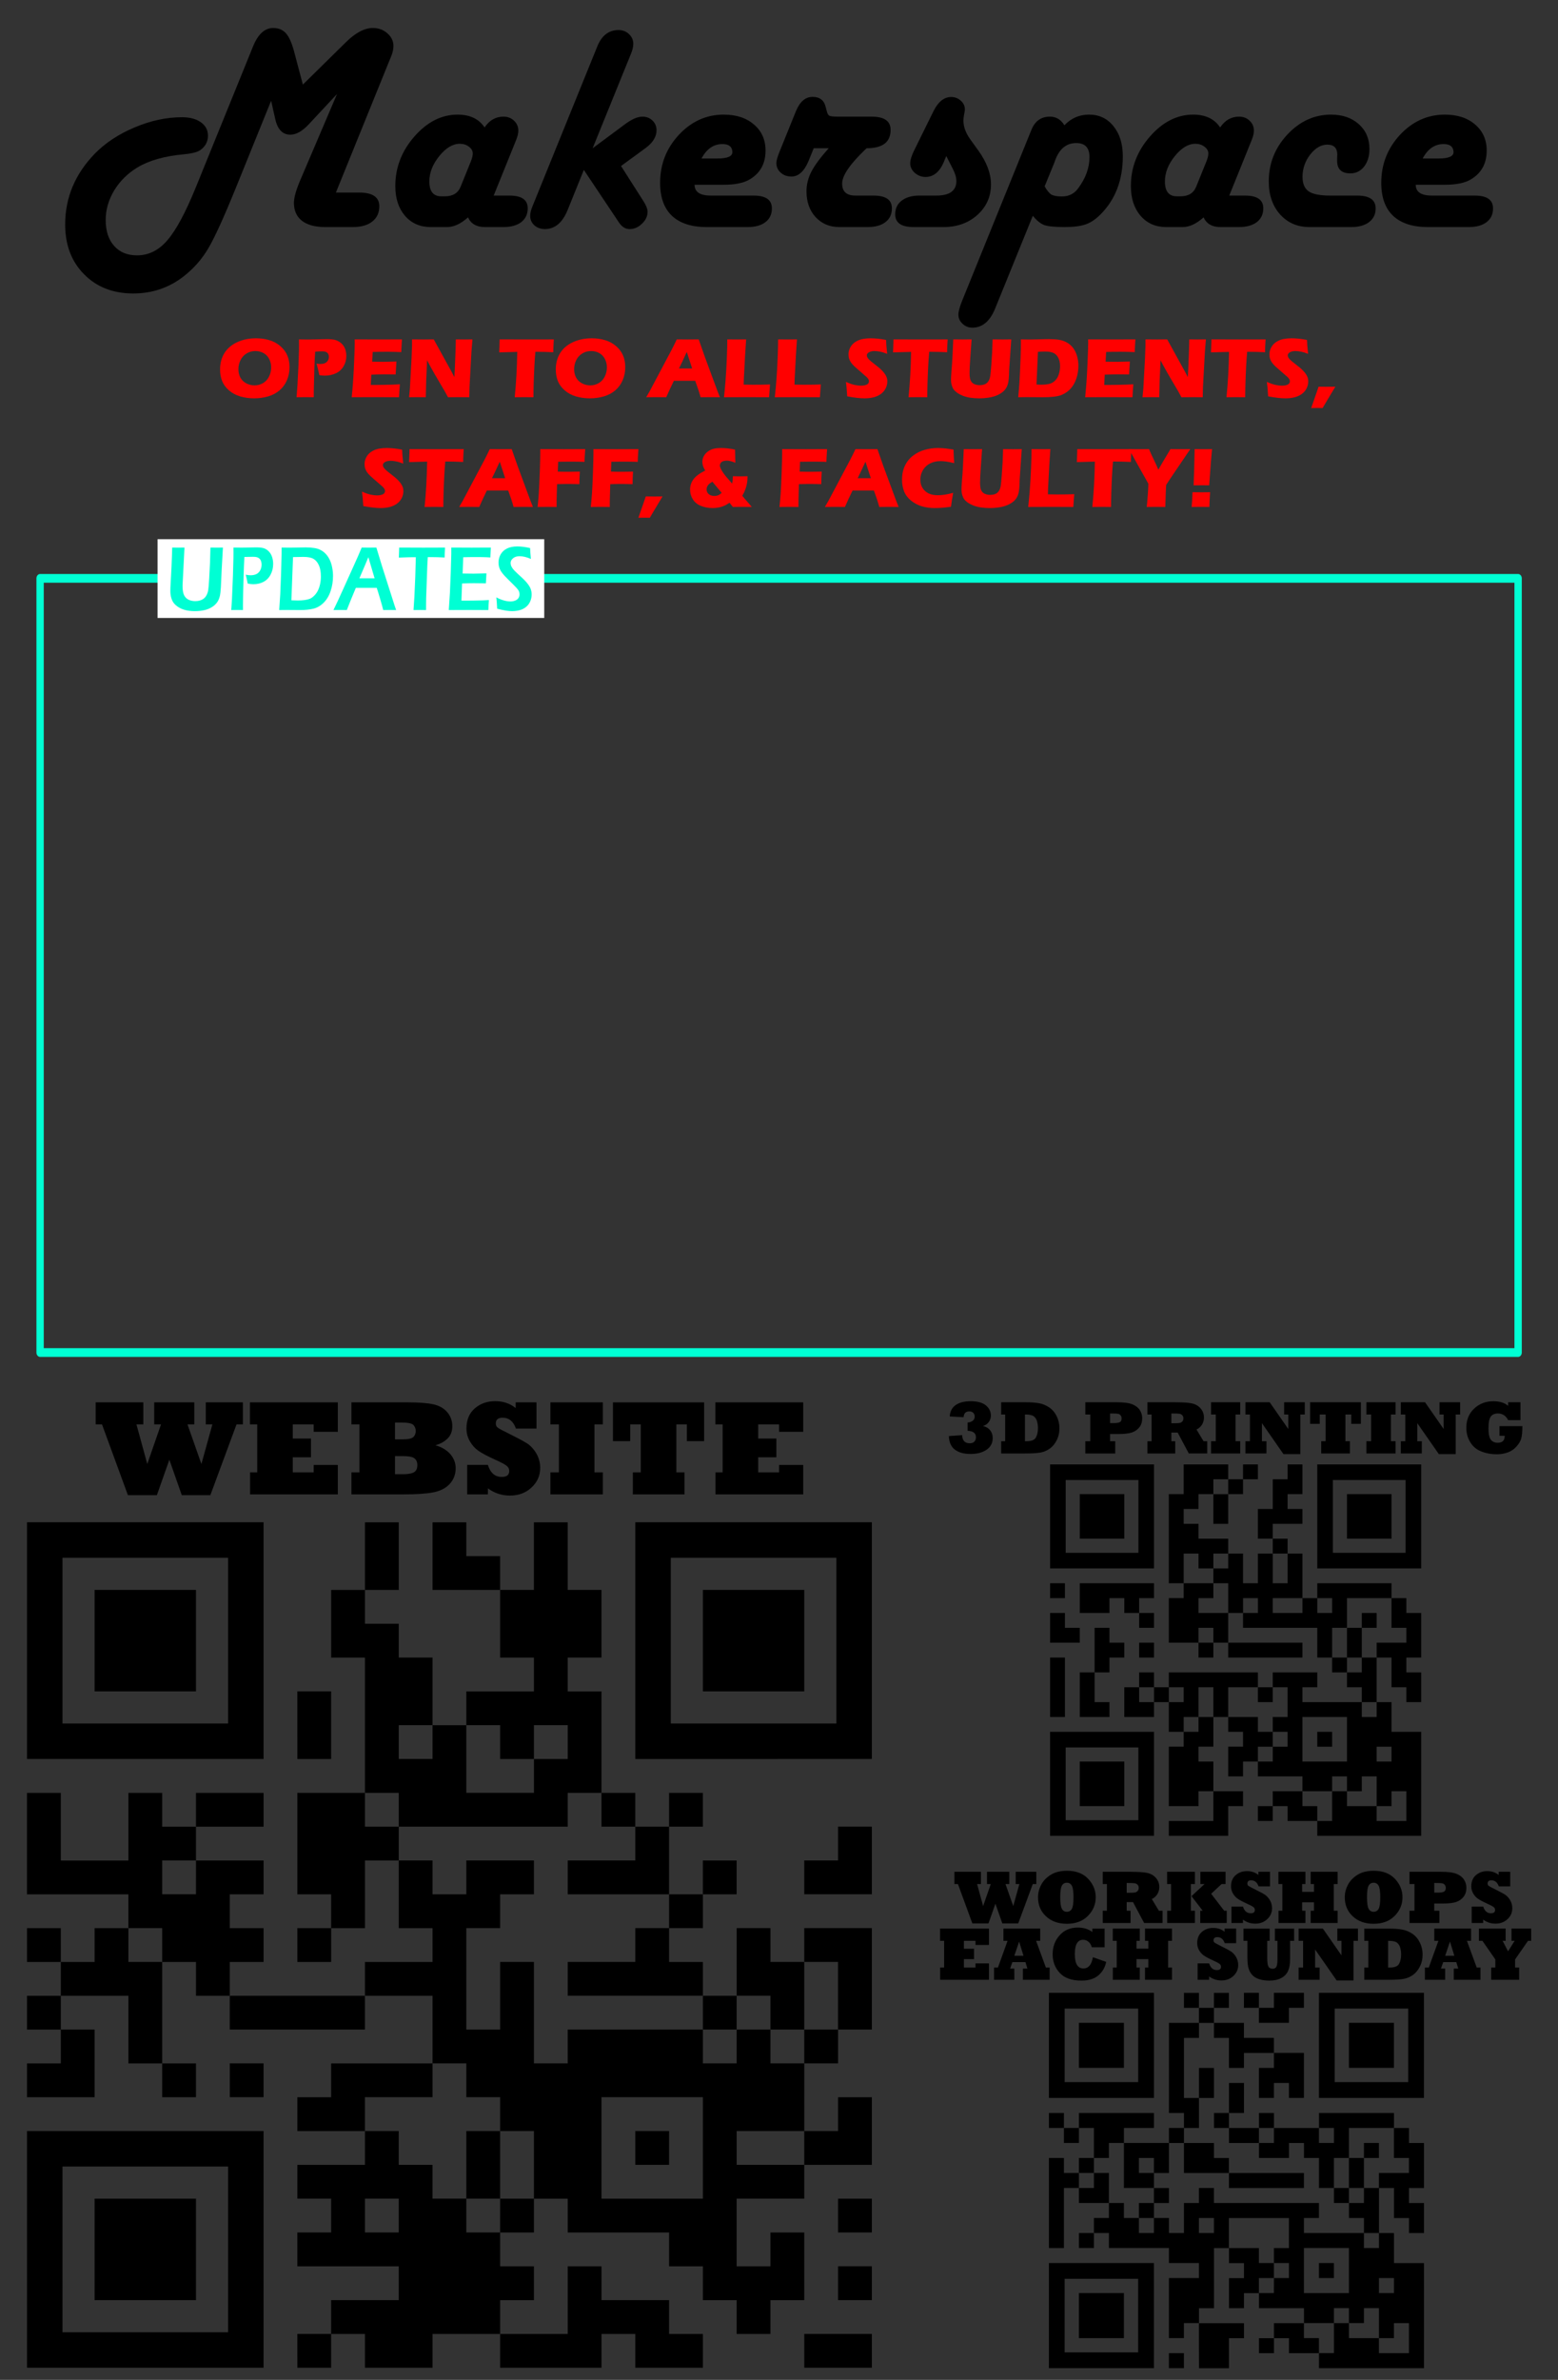 <?xml version="1.0" encoding="UTF-8" standalone="no"?>
<svg
   xmlns:dc="http://purl.org/dc/elements/1.1/"
   xmlns:cc="http://creativecommons.org/ns#"
   xmlns:rdf="http://www.w3.org/1999/02/22-rdf-syntax-ns#"
   xmlns:svg="http://www.w3.org/2000/svg"
   xmlns="http://www.w3.org/2000/svg"
   xmlns:sodipodi="http://sodipodi.sourceforge.net/DTD/sodipodi-0.dtd"
   xmlns:inkscape="http://www.inkscape.org/namespaces/inkscape"
   width="570mm"
   height="870mm"
   viewBox="0 0 570 870"
   version="1.1"
   id="svg8"
   inkscape:version="1.0 (4035a4fb49, 2020-05-01)"
   sodipodi:docname="s2021-makerspace-1-paths.svg">
  <rect x="0" y="0" width="570" height="870" fill="#333333" stroke="none"/>
  <defs
     id="defs2">
    <pattern
       y="0"
       x="0"
       height="6"
       width="6"
       patternUnits="userSpaceOnUse"
       id="EMFhbasepattern" />
    <pattern
       y="0"
       x="0"
       height="6"
       width="6"
       patternUnits="userSpaceOnUse"
       id="EMFhbasepattern-2" />
    <pattern
       y="0"
       x="0"
       height="6"
       width="6"
       patternUnits="userSpaceOnUse"
       id="EMFhbasepattern-5" />
  </defs>
  <sodipodi:namedview
     id="base"
     pagecolor="#ffffff"
     bordercolor="#666666"
     borderopacity="1.0"
     inkscape:pageopacity="0.0"
     inkscape:pageshadow="2"
     inkscape:zoom="0.50000001"
     inkscape:cx="1790.7301"
     inkscape:cy="2851.4147"
     inkscape:document-units="mm"
     inkscape:current-layer="g3052"
     inkscape:document-rotation="0"
     showgrid="false"
     inkscape:window-width="1920"
     inkscape:window-height="1017"
     inkscape:window-x="-8"
     inkscape:window-y="-8"
     inkscape:window-maximized="1" />
  <g
     inkscape:groupmode="layer"
     id="layer2"
     inkscape:label="3red"
     style="display:inline">
    <g
       aria-label="OPEN TO ALL STUDENTS,  STAFF, &amp; FACULTY!"
       id="text835"
       style="font-size:31.729px;line-height:1.25;font-family:sans-serif;text-align:center;text-anchor:middle;stroke-width:0.744">
      <path
         d="m 93.711,123.667 q 2.479,0 4.772,0.666 2.293,0.666 4.013,2.138 1.72,1.456 2.572,3.362 0.852,1.906 0.852,4.384 0,2.603 -0.945,4.787 -0.93,2.169 -2.696,3.687 -1.766,1.518 -4.214,2.231 -2.448,0.697 -5.097,0.697 -2.618,0 -5.02,-0.682 -2.401,-0.697 -4.183,-2.231 -1.766,-1.549 -2.51,-3.439 -0.744,-1.89 -0.744,-4.199 0,-3.393 1.565,-5.949 1.58,-2.572 4.663,-4.013 3.099,-1.441 6.972,-1.441 z m -0.279,4.663 q -1.782,0 -3.222,0.883 -1.441,0.868 -2.215,2.432 -0.775,1.549 -0.775,3.331 0,1.642 0.697,3.006 0.713,1.363 2.153,2.138 1.441,0.759 3.052,0.759 1.72,0 3.145,-0.852 1.441,-0.868 2.184,-2.417 0.759,-1.565 0.759,-3.269 0,-1.658 -0.697,-3.052 -0.697,-1.41 -2.045,-2.184 -1.348,-0.775 -3.037,-0.775 z"
         style="font-style:normal;font-variant:normal;font-weight:normal;font-stretch:normal;font-size:31.729px;font-family:'Eras Bold ITC';-inkscape-font-specification:'Eras Bold ITC';text-align:center;text-anchor:middle;fill:#ff0000;fill-opacity:1;stroke-width:0.744"
         id="path7819" />
      <path
         d="m 108.491,145.217 0.31,-3.966 0.403,-7.746 0.17,-5.484 q 0.015,-0.883 0.015,-1.766 0,-0.666 -0.015,-2.184 2.045,0.046 3.284,0.046 1.193,0 3.269,-0.062 2.076,-0.077 3.517,-0.077 2.076,0 3.068,0.263 1.007,0.263 1.813,0.837 0.806,0.558 1.332,1.317 0.527,0.759 0.79,1.735 0.263,0.961 0.263,1.968 0,2.076 -1.007,3.796 -1.007,1.72 -2.835,2.572 -1.828,0.852 -4.106,0.852 -0.837,0 -1.937,-0.186 -0.124,-0.713 -0.465,-2.123 -0.341,-1.41 -0.558,-2.092 0.682,0.139 1.425,0.139 1.565,0 2.324,-0.744 0.775,-0.759 0.775,-1.844 0,-0.527 -0.17,-0.93 -0.17,-0.418 -0.542,-0.682 -0.372,-0.263 -0.821,-0.341 -0.449,-0.077 -1.023,-0.077 -0.558,0 -1.162,0.031 l -1.301,0.093 q -0.201,2.99 -0.31,6.646 -0.201,6.662 -0.201,7.994 v 2.014 l -3.083,-0.031 q -0.651,0 -3.222,0.031 z"
         style="font-style:normal;font-variant:normal;font-weight:normal;font-stretch:normal;font-size:31.729px;font-family:'Eras Bold ITC';-inkscape-font-specification:'Eras Bold ITC';text-align:center;text-anchor:middle;fill:#ff0000;fill-opacity:1;stroke-width:0.744"
         id="path7821" />
      <path
         d="m 128.678,145.217 q 0.387,-3.997 0.558,-6.693 0.186,-2.696 0.356,-7.158 0.186,-4.477 0.186,-5.934 l -0.015,-1.363 q 3.656,0.031 8.846,0.031 4.787,0 8.444,-0.031 l -0.031,0.511 q -0.015,0.186 -0.077,1.348 l -0.093,1.689 q -0.031,0.542 -0.031,1.1 -2.99,-0.124 -5.02,-0.124 -2.231,0 -3.021,0.015 -0.775,0 -2.432,0.062 l -0.186,3.548 q 1.828,0.046 4.261,0.046 0.868,0 4.617,-0.108 -0.155,1.983 -0.294,4.725 -2.68,-0.031 -4.121,-0.031 -2.138,0 -4.787,0.108 l -0.186,3.765 h 1.782 q 0.79,0 3.269,-0.046 l 3.207,-0.077 q 0.713,-0.015 2.386,-0.124 -0.186,2.293 -0.31,4.741 -3.78,-0.031 -8.289,-0.031 l -6.817,0.015 z"
         style="font-style:normal;font-variant:normal;font-weight:normal;font-stretch:normal;font-size:31.729px;font-family:'Eras Bold ITC';-inkscape-font-specification:'Eras Bold ITC';text-align:center;text-anchor:middle;fill:#ff0000;fill-opacity:1;stroke-width:0.744"
         id="path7823" />
      <path
         d="m 149.656,145.217 0.31,-3.253 0.604,-11.031 0.17,-4.446 v -2.417 q 2.401,0.031 4.245,0.031 1.317,0 3.703,-0.031 l 6.631,12.022 0.914,1.766 q 0.17,-2.603 0.341,-7.297 0.186,-4.694 0.186,-6.491 1.906,0.031 3.052,0.031 0.527,0 3.037,-0.031 l -0.372,4.617 -0.697,12.828 -0.093,3.703 q -2.014,-0.031 -3.765,-0.031 -1.456,0 -4.028,0.031 -0.806,-1.518 -1.193,-2.2 l -2.603,-4.415 q -1.286,-2.169 -2.37,-4.152 -0.713,-1.255 -1.472,-2.758 l -0.325,7.344 -0.155,6.182 q -1.921,-0.031 -2.928,-0.031 -0.852,0 -3.192,0.031 z"
         style="font-style:normal;font-variant:normal;font-weight:normal;font-stretch:normal;font-size:31.729px;font-family:'Eras Bold ITC';-inkscape-font-specification:'Eras Bold ITC';text-align:center;text-anchor:middle;fill:#ff0000;fill-opacity:1;stroke-width:0.744"
         id="path7825" />
      <path
         d="m 188.31,145.217 q 0.775,-7.529 0.93,-16.577 l -6.6,0.17 0.077,-1.72 q 0.062,-1.379 0.093,-3.021 4.4,0.031 10.256,0.031 l 3.827,-0.015 h 3.718 l 2.014,-0.015 -0.093,1.503 q -0.062,1.208 -0.093,1.999 -0.015,0.79 -0.015,1.193 -3.315,-0.155 -5.469,-0.155 h -1.084 q -0.232,2.742 -0.356,5.066 -0.17,3.331 -0.263,6.476 -0.093,3.13 -0.093,5.066 -2.541,-0.031 -3.284,-0.031 -0.666,0 -3.563,0.031 z"
         style="font-style:normal;font-variant:normal;font-weight:normal;font-stretch:normal;font-size:31.729px;font-family:'Eras Bold ITC';-inkscape-font-specification:'Eras Bold ITC';text-align:center;text-anchor:middle;fill:#ff0000;fill-opacity:1;stroke-width:0.744"
         id="path7827" />
      <path
         d="m 216.538,123.667 q 2.479,0 4.772,0.666 2.293,0.666 4.013,2.138 1.72,1.456 2.572,3.362 0.852,1.906 0.852,4.384 0,2.603 -0.945,4.787 -0.93,2.169 -2.696,3.687 -1.766,1.518 -4.214,2.231 -2.448,0.697 -5.097,0.697 -2.618,0 -5.02,-0.682 -2.401,-0.697 -4.183,-2.231 -1.766,-1.549 -2.51,-3.439 -0.744,-1.89 -0.744,-4.199 0,-3.393 1.565,-5.949 1.58,-2.572 4.663,-4.013 3.099,-1.441 6.972,-1.441 z m -0.279,4.663 q -1.782,0 -3.222,0.883 -1.441,0.868 -2.215,2.432 -0.775,1.549 -0.775,3.331 0,1.642 0.697,3.006 0.713,1.363 2.153,2.138 1.441,0.759 3.052,0.759 1.72,0 3.145,-0.852 1.441,-0.868 2.184,-2.417 0.759,-1.565 0.759,-3.269 0,-1.658 -0.697,-3.052 -0.697,-1.41 -2.045,-2.184 -1.348,-0.775 -3.037,-0.775 z"
         style="font-style:normal;font-variant:normal;font-weight:normal;font-stretch:normal;font-size:31.729px;font-family:'Eras Bold ITC';-inkscape-font-specification:'Eras Bold ITC';text-align:center;text-anchor:middle;fill:#ff0000;fill-opacity:1;stroke-width:0.744"
         id="path7829" />
      <path
         d="m 236.415,145.217 1.286,-2.231 8.01,-15.09 0.852,-1.689 q 0.372,-0.744 1.038,-2.138 2.727,0.031 3.982,0.031 2.184,0 4.044,-0.031 l 2.262,6.46 4.601,12.425 0.899,2.262 q -2.68,-0.031 -3.253,-0.031 -1.301,0 -3.827,0.031 -0.682,-2.556 -1.968,-6.011 h -7.808 q -1.348,2.727 -2.789,6.011 -2.882,-0.031 -3.532,-0.031 -1.177,0 -3.796,0.031 z m 11.991,-10.52 h 4.818 q -1.797,-5.469 -1.968,-6.027 -1.023,2.277 -1.735,3.734 z"
         style="font-style:normal;font-variant:normal;font-weight:normal;font-stretch:normal;font-size:31.729px;font-family:'Eras Bold ITC';-inkscape-font-specification:'Eras Bold ITC';text-align:center;text-anchor:middle;fill:#ff0000;fill-opacity:1;stroke-width:0.744"
         id="path7831" />
      <path
         d="m 264.875,145.217 q 0.387,-3.656 0.558,-5.965 0.325,-4.214 0.48,-8.366 0.17,-4.168 0.17,-6.817 2.107,0.031 3.734,0.031 1.1,0 3.161,-0.031 l -0.372,5.608 -0.465,8.769 -0.062,2.153 q 2.665,0.046 3.47,0.046 4.075,0 6.166,-0.108 l -0.341,4.679 q -4.075,-0.031 -7.762,-0.031 -4.989,0 -8.738,0.031 z"
         style="font-style:normal;font-variant:normal;font-weight:normal;font-stretch:normal;font-size:31.729px;font-family:'Eras Bold ITC';-inkscape-font-specification:'Eras Bold ITC';text-align:center;text-anchor:middle;fill:#ff0000;fill-opacity:1;stroke-width:0.744"
         id="path7833" />
      <path
         d="m 283.466,145.217 q 0.387,-3.656 0.558,-5.965 0.325,-4.214 0.48,-8.366 0.17,-4.168 0.17,-6.817 2.107,0.031 3.734,0.031 1.1,0 3.161,-0.031 l -0.372,5.608 -0.465,8.769 -0.062,2.153 q 2.665,0.046 3.47,0.046 4.075,0 6.166,-0.108 l -0.341,4.679 q -4.075,-0.031 -7.762,-0.031 -4.989,0 -8.738,0.031 z"
         style="font-style:normal;font-variant:normal;font-weight:normal;font-stretch:normal;font-size:31.729px;font-family:'Eras Bold ITC';-inkscape-font-specification:'Eras Bold ITC';text-align:center;text-anchor:middle;fill:#ff0000;fill-opacity:1;stroke-width:0.744"
         id="path7835" />
      <path
         d="m 309.959,144.892 q -0.201,-3.3 -0.465,-5.283 1.735,0.775 3.083,1.084 1.363,0.294 2.386,0.294 1.348,0 2.138,-0.387 0.806,-0.403 0.806,-1.177 0,-0.263 -0.077,-0.496 -0.077,-0.248 -0.294,-0.542 -0.217,-0.31 -0.62,-0.666 l -2.913,-2.541 q -1.023,-0.868 -1.425,-1.255 -0.821,-0.79 -1.286,-1.472 -0.449,-0.682 -0.666,-1.379 -0.201,-0.713 -0.201,-1.503 0,-0.945 0.325,-1.844 0.341,-0.914 1.007,-1.704 0.666,-0.79 1.766,-1.363 1.1,-0.573 2.355,-0.775 1.255,-0.217 2.587,-0.217 2.618,0 5.701,0.604 0.046,1.069 0.108,1.968 0.062,0.883 0.294,3.114 -1.425,-0.573 -2.603,-0.79 -1.177,-0.232 -2.03,-0.232 -1.208,0 -2.014,0.449 -0.79,0.449 -0.79,1.115 0,0.31 0.124,0.604 0.124,0.294 0.465,0.697 0.341,0.387 0.899,0.868 0.558,0.465 1.751,1.394 l 1.115,0.883 q 0.496,0.403 1.069,0.976 0.573,0.573 0.992,1.131 0.418,0.558 0.635,1.023 0.232,0.465 0.341,0.945 0.108,0.465 0.108,1.007 0,1.394 -0.666,2.665 -0.666,1.255 -1.89,2.076 -1.224,0.806 -2.696,1.131 -1.456,0.325 -3.083,0.325 -2.51,0 -6.337,-0.728 z"
         style="font-style:normal;font-variant:normal;font-weight:normal;font-stretch:normal;font-size:31.729px;font-family:'Eras Bold ITC';-inkscape-font-specification:'Eras Bold ITC';text-align:center;text-anchor:middle;fill:#ff0000;fill-opacity:1;stroke-width:0.744"
         id="path7837" />
      <path
         d="m 332.392,145.217 q 0.775,-7.529 0.93,-16.577 l -6.6,0.17 0.077,-1.72 q 0.062,-1.379 0.093,-3.021 4.4,0.031 10.256,0.031 l 3.827,-0.015 h 3.718 l 2.014,-0.015 -0.093,1.503 q -0.062,1.208 -0.093,1.999 -0.015,0.79 -0.015,1.193 -3.315,-0.155 -5.469,-0.155 h -1.084 q -0.232,2.742 -0.356,5.066 -0.17,3.331 -0.263,6.476 -0.093,3.13 -0.093,5.066 -2.541,-0.031 -3.284,-0.031 -0.666,0 -3.563,0.031 z"
         style="font-style:normal;font-variant:normal;font-weight:normal;font-stretch:normal;font-size:31.729px;font-family:'Eras Bold ITC';-inkscape-font-specification:'Eras Bold ITC';text-align:center;text-anchor:middle;fill:#ff0000;fill-opacity:1;stroke-width:0.744"
         id="path7839" />
      <path
         d="m 348.753,124.07 q 2.417,0.031 3.408,0.031 1.239,0 3.3,-0.031 l -0.465,6.584 q -0.139,1.859 -0.217,3.486 -0.062,1.627 -0.062,2.246 0,1.177 0.17,1.968 0.17,0.79 0.62,1.348 0.449,0.542 1.239,0.821 0.806,0.279 1.673,0.279 0.744,0 1.394,-0.17 0.511,-0.139 0.914,-0.387 0.356,-0.232 0.62,-0.542 0.325,-0.372 0.573,-0.93 0.248,-0.527 0.372,-1.363 0.139,-0.852 0.372,-3.873 0.201,-2.572 0.31,-4.71 0.093,-2.076 0.17,-4.756 2.339,0.031 3.687,0.031 l 3.145,-0.031 -0.759,11 q -0.015,0.31 -0.015,0.511 -0.062,3.222 -0.403,4.555 -0.325,1.317 -1.1,2.293 -0.775,0.976 -2.262,1.766 -1.487,0.775 -3.377,1.1 -1.89,0.325 -3.827,0.325 -1.735,0 -3.346,-0.248 -1.487,-0.248 -2.68,-0.713 -1.193,-0.48 -2.076,-1.115 -0.806,-0.589 -1.239,-1.193 -0.434,-0.62 -0.682,-1.472 -0.279,-0.961 -0.279,-2.061 0,-0.372 0.031,-1.115 0.031,-0.759 0.139,-2.169 l 0.201,-2.479 q 0.077,-0.976 0.17,-2.866 z"
         style="font-style:normal;font-variant:normal;font-weight:normal;font-stretch:normal;font-size:31.729px;font-family:'Eras Bold ITC';-inkscape-font-specification:'Eras Bold ITC';text-align:center;text-anchor:middle;fill:#ff0000;fill-opacity:1;stroke-width:0.744"
         id="path7841" />
      <path
         d="m 372.518,145.217 q 0.341,-3.532 0.465,-5.655 0.186,-3.161 0.372,-8.18 0.139,-3.842 0.139,-5.5 v -1.813 q 1.813,0.046 3.13,0.046 1.27,0 3.331,-0.062 2.061,-0.077 3.873,-0.077 2.076,0 3.641,0.248 1.565,0.248 2.913,1.023 1.363,0.775 2.277,2.03 0.914,1.255 1.394,2.944 0.48,1.673 0.48,3.455 0,1.751 -0.372,3.377 -0.372,1.611 -1.038,2.913 -0.666,1.301 -1.565,2.246 -0.883,0.93 -2.03,1.596 -0.852,0.496 -1.72,0.775 -0.868,0.279 -2.37,0.449 -1.673,0.186 -3.796,0.186 l -6.259,-0.046 q -0.883,0 -2.866,0.046 z m 6.693,-4.663 q 0.852,0.077 1.782,0.077 1.58,0 2.82,-0.279 1.239,-0.279 2.169,-1.193 0.945,-0.914 1.394,-2.339 0.449,-1.441 0.449,-2.944 0,-1.844 -0.666,-3.099 -0.666,-1.27 -1.782,-1.766 -1.1,-0.496 -3.006,-0.496 -1.115,0 -2.634,0.093 z"
         style="font-style:normal;font-variant:normal;font-weight:normal;font-stretch:normal;font-size:31.729px;font-family:'Eras Bold ITC';-inkscape-font-specification:'Eras Bold ITC';text-align:center;text-anchor:middle;fill:#ff0000;fill-opacity:1;stroke-width:0.744"
         id="path7843" />
      <path
         d="m 397.012,145.217 q 0.387,-3.997 0.558,-6.693 0.186,-2.696 0.356,-7.158 0.186,-4.477 0.186,-5.934 l -0.015,-1.363 q 3.656,0.031 8.846,0.031 4.787,0 8.444,-0.031 l -0.031,0.511 q -0.015,0.186 -0.077,1.348 l -0.093,1.689 q -0.031,0.542 -0.031,1.1 -2.99,-0.124 -5.02,-0.124 -2.231,0 -3.021,0.015 -0.775,0 -2.432,0.062 l -0.186,3.548 q 1.828,0.046 4.261,0.046 0.868,0 4.617,-0.108 -0.155,1.983 -0.294,4.725 -2.68,-0.031 -4.121,-0.031 -2.138,0 -4.787,0.108 l -0.186,3.765 h 1.782 q 0.79,0 3.269,-0.046 l 3.207,-0.077 q 0.713,-0.015 2.386,-0.124 -0.186,2.293 -0.31,4.741 -3.78,-0.031 -8.289,-0.031 l -6.817,0.015 z"
         style="font-style:normal;font-variant:normal;font-weight:normal;font-stretch:normal;font-size:31.729px;font-family:'Eras Bold ITC';-inkscape-font-specification:'Eras Bold ITC';text-align:center;text-anchor:middle;fill:#ff0000;fill-opacity:1;stroke-width:0.744"
         id="path7845" />
      <path
         d="m 417.99,145.217 0.31,-3.253 0.604,-11.031 0.17,-4.446 v -2.417 q 2.401,0.031 4.245,0.031 1.317,0 3.703,-0.031 l 6.631,12.022 0.914,1.766 q 0.17,-2.603 0.341,-7.297 0.186,-4.694 0.186,-6.491 1.906,0.031 3.052,0.031 0.527,0 3.037,-0.031 l -0.372,4.617 -0.697,12.828 -0.093,3.703 q -2.014,-0.031 -3.765,-0.031 -1.456,0 -4.028,0.031 -0.806,-1.518 -1.193,-2.2 l -2.603,-4.415 q -1.286,-2.169 -2.37,-4.152 -0.713,-1.255 -1.472,-2.758 l -0.325,7.344 -0.155,6.182 q -1.921,-0.031 -2.928,-0.031 -0.852,0 -3.192,0.031 z"
         style="font-style:normal;font-variant:normal;font-weight:normal;font-stretch:normal;font-size:31.729px;font-family:'Eras Bold ITC';-inkscape-font-specification:'Eras Bold ITC';text-align:center;text-anchor:middle;fill:#ff0000;fill-opacity:1;stroke-width:0.744"
         id="path7847" />
      <path
         d="m 448.712,145.217 q 0.775,-7.529 0.93,-16.577 l -6.6,0.17 0.077,-1.72 q 0.062,-1.379 0.093,-3.021 4.4,0.031 10.256,0.031 l 3.827,-0.015 h 3.718 l 2.014,-0.015 -0.093,1.503 q -0.062,1.208 -0.093,1.999 -0.015,0.79 -0.015,1.193 -3.315,-0.155 -5.469,-0.155 h -1.084 q -0.232,2.742 -0.356,5.066 -0.17,3.331 -0.263,6.476 -0.093,3.13 -0.093,5.066 -2.541,-0.031 -3.284,-0.031 -0.666,0 -3.563,0.031 z"
         style="font-style:normal;font-variant:normal;font-weight:normal;font-stretch:normal;font-size:31.729px;font-family:'Eras Bold ITC';-inkscape-font-specification:'Eras Bold ITC';text-align:center;text-anchor:middle;fill:#ff0000;fill-opacity:1;stroke-width:0.744"
         id="path7849" />
      <path
         d="m 463.956,144.892 q -0.201,-3.3 -0.465,-5.283 1.735,0.775 3.083,1.084 1.363,0.294 2.386,0.294 1.348,0 2.138,-0.387 0.806,-0.403 0.806,-1.177 0,-0.263 -0.077,-0.496 -0.077,-0.248 -0.294,-0.542 -0.217,-0.31 -0.62,-0.666 l -2.913,-2.541 q -1.023,-0.868 -1.425,-1.255 -0.821,-0.79 -1.286,-1.472 -0.449,-0.682 -0.666,-1.379 -0.201,-0.713 -0.201,-1.503 0,-0.945 0.325,-1.844 0.341,-0.914 1.007,-1.704 0.666,-0.79 1.766,-1.363 1.1,-0.573 2.355,-0.775 1.255,-0.217 2.587,-0.217 2.618,0 5.701,0.604 0.046,1.069 0.108,1.968 0.062,0.883 0.294,3.114 -1.425,-0.573 -2.603,-0.79 -1.177,-0.232 -2.03,-0.232 -1.208,0 -2.014,0.449 -0.79,0.449 -0.79,1.115 0,0.31 0.124,0.604 0.124,0.294 0.465,0.697 0.341,0.387 0.899,0.868 0.558,0.465 1.751,1.394 l 1.115,0.883 q 0.496,0.403 1.069,0.976 0.573,0.573 0.992,1.131 0.418,0.558 0.635,1.023 0.232,0.465 0.341,0.945 0.108,0.465 0.108,1.007 0,1.394 -0.666,2.665 -0.666,1.255 -1.89,2.076 -1.224,0.806 -2.696,1.131 -1.456,0.325 -3.083,0.325 -2.51,0 -6.337,-0.728 z"
         style="font-style:normal;font-variant:normal;font-weight:normal;font-stretch:normal;font-size:31.729px;font-family:'Eras Bold ITC';-inkscape-font-specification:'Eras Bold ITC';text-align:center;text-anchor:middle;fill:#ff0000;fill-opacity:1;stroke-width:0.744"
         id="path7851" />
      <path
         d="m 479.697,149.183 1.875,-5.376 0.837,-2.448 q 2.153,0.031 3.145,0.031 0.79,0 2.99,-0.031 -0.775,1.317 -1.596,2.649 -0.821,1.332 -1.611,2.696 -0.775,1.363 -1.456,2.463 -1.363,-0.031 -2.045,-0.031 -0.852,0 -2.138,0.046 z"
         style="font-style:normal;font-variant:normal;font-weight:normal;font-stretch:normal;font-size:31.729px;font-family:'Eras Bold ITC';-inkscape-font-specification:'Eras Bold ITC';text-align:center;text-anchor:middle;fill:#ff0000;fill-opacity:1;stroke-width:0.744"
         id="path7853" />
      <path
         d="m 132.908,185.004 q -0.201,-3.3 -0.465,-5.283 1.735,0.775 3.083,1.084 1.363,0.294 2.386,0.294 1.348,0 2.138,-0.387 0.806,-0.403 0.806,-1.177 0,-0.263 -0.077,-0.496 -0.077,-0.248 -0.294,-0.542 -0.217,-0.31 -0.62,-0.666 l -2.913,-2.541 q -1.023,-0.868 -1.425,-1.255 -0.821,-0.79 -1.286,-1.472 -0.449,-0.682 -0.666,-1.379 -0.201,-0.713 -0.201,-1.503 0,-0.945 0.325,-1.844 0.341,-0.914 1.007,-1.704 0.666,-0.79 1.766,-1.363 1.1,-0.573 2.355,-0.775 1.255,-0.217 2.587,-0.217 2.618,0 5.701,0.604 0.046,1.069 0.108,1.968 0.062,0.883 0.294,3.114 -1.425,-0.573 -2.603,-0.79 -1.177,-0.232 -2.03,-0.232 -1.208,0 -2.014,0.449 -0.79,0.449 -0.79,1.115 0,0.31 0.124,0.604 0.124,0.294 0.465,0.697 0.341,0.387 0.899,0.868 0.558,0.465 1.751,1.394 l 1.115,0.883 q 0.496,0.403 1.069,0.976 0.573,0.573 0.992,1.131 0.418,0.558 0.635,1.023 0.232,0.465 0.341,0.945 0.108,0.465 0.108,1.007 0,1.394 -0.666,2.665 -0.666,1.255 -1.89,2.076 -1.224,0.806 -2.696,1.131 -1.456,0.325 -3.083,0.325 -2.51,0 -6.337,-0.728 z"
         style="font-style:normal;font-variant:normal;font-weight:normal;font-stretch:normal;font-size:31.729px;font-family:'Eras Bold ITC';-inkscape-font-specification:'Eras Bold ITC';text-align:center;text-anchor:middle;fill:#ff0000;fill-opacity:1;stroke-width:0.744"
         id="path7855" />
      <path
         d="m 155.341,185.329 q 0.775,-7.529 0.93,-16.577 l -6.6,0.17 0.077,-1.72 q 0.062,-1.379 0.093,-3.021 4.4,0.031 10.256,0.031 l 3.827,-0.015 h 3.718 l 2.014,-0.015 -0.093,1.503 q -0.062,1.208 -0.093,1.999 -0.015,0.79 -0.015,1.193 -3.315,-0.155 -5.469,-0.155 h -1.084 q -0.232,2.742 -0.356,5.066 -0.17,3.331 -0.263,6.476 -0.093,3.13 -0.093,5.066 -2.541,-0.031 -3.284,-0.031 -0.666,0 -3.563,0.031 z"
         style="font-style:normal;font-variant:normal;font-weight:normal;font-stretch:normal;font-size:31.729px;font-family:'Eras Bold ITC';-inkscape-font-specification:'Eras Bold ITC';text-align:center;text-anchor:middle;fill:#ff0000;fill-opacity:1;stroke-width:0.744"
         id="path7857" />
      <path
         d="m 167.999,185.329 1.286,-2.231 8.01,-15.09 0.852,-1.689 q 0.372,-0.744 1.038,-2.138 2.727,0.031 3.982,0.031 2.184,0 4.044,-0.031 l 2.262,6.46 4.601,12.425 0.899,2.262 q -2.68,-0.031 -3.253,-0.031 -1.301,0 -3.827,0.031 -0.682,-2.556 -1.968,-6.011 h -7.808 q -1.348,2.727 -2.789,6.011 -2.882,-0.031 -3.532,-0.031 -1.177,0 -3.796,0.031 z m 11.991,-10.52 h 4.818 q -1.797,-5.469 -1.968,-6.027 -1.023,2.277 -1.735,3.734 z"
         style="font-style:normal;font-variant:normal;font-weight:normal;font-stretch:normal;font-size:31.729px;font-family:'Eras Bold ITC';-inkscape-font-specification:'Eras Bold ITC';text-align:center;text-anchor:middle;fill:#ff0000;fill-opacity:1;stroke-width:0.744"
         id="path7859" />
      <path
         d="m 196.676,185.329 q 0.325,-3.145 0.449,-5.051 0.186,-2.82 0.356,-7.746 0.17,-4.942 0.17,-6.646 v -1.704 q 4.663,0.031 8.676,0.031 4.044,0 7.777,-0.031 -0.248,3.563 -0.248,4.663 l -1.348,-0.046 -1.084,-0.015 -1.084,-0.015 h -3.052 q -0.527,0 -3.083,0.031 l -0.139,3.61 2.246,0.046 h 2.51 q 1.084,0 3.315,-0.046 -0.17,2.928 -0.17,4.586 -2.494,-0.077 -3.703,-0.077 -2.045,0 -4.462,0.077 l -0.155,5.577 -0.015,2.076 v 0.682 l -3.331,-0.031 q -0.387,0 -3.625,0.031 z"
         style="font-style:normal;font-variant:normal;font-weight:normal;font-stretch:normal;font-size:31.729px;font-family:'Eras Bold ITC';-inkscape-font-specification:'Eras Bold ITC';text-align:center;text-anchor:middle;fill:#ff0000;fill-opacity:1;stroke-width:0.744"
         id="path7861" />
      <path
         d="m 216.135,185.329 q 0.325,-3.145 0.449,-5.051 0.186,-2.82 0.356,-7.746 0.17,-4.942 0.17,-6.646 v -1.704 q 4.663,0.031 8.676,0.031 4.044,0 7.777,-0.031 -0.248,3.563 -0.248,4.663 l -1.348,-0.046 -1.085,-0.015 -1.084,-0.015 h -3.052 q -0.527,0 -3.083,0.031 l -0.139,3.61 2.246,0.046 h 2.51 q 1.084,0 3.315,-0.046 -0.17,2.928 -0.17,4.586 -2.494,-0.077 -3.703,-0.077 -2.045,0 -4.462,0.077 l -0.155,5.577 -0.015,2.076 v 0.682 l -3.331,-0.031 q -0.387,0 -3.625,0.031 z"
         style="font-style:normal;font-variant:normal;font-weight:normal;font-stretch:normal;font-size:31.729px;font-family:'Eras Bold ITC';-inkscape-font-specification:'Eras Bold ITC';text-align:center;text-anchor:middle;fill:#ff0000;fill-opacity:1;stroke-width:0.744"
         id="path7863" />
      <path
         d="m 233.549,189.296 1.875,-5.376 0.837,-2.448 q 2.153,0.031 3.145,0.031 0.79,0 2.99,-0.031 -0.775,1.317 -1.596,2.649 -0.821,1.332 -1.611,2.696 -0.775,1.363 -1.456,2.463 -1.363,-0.031 -2.045,-0.031 -0.852,0 -2.138,0.046 z"
         style="font-style:normal;font-variant:normal;font-weight:normal;font-stretch:normal;font-size:31.729px;font-family:'Eras Bold ITC';-inkscape-font-specification:'Eras Bold ITC';text-align:center;text-anchor:middle;fill:#ff0000;fill-opacity:1;stroke-width:0.744"
         id="path7865" />
      <path
         d="m 268.128,174.097 q 1.58,0.046 2.742,0.046 1.177,0 2.618,-0.046 0,0.899 -0.062,1.565 -0.062,0.666 -0.232,1.472 -0.17,0.806 -0.434,1.549 -0.263,0.744 -0.511,1.286 -0.248,0.527 -0.682,1.27 0.992,1.239 1.89,2.231 0.899,0.992 1.58,1.859 -2.2,-0.031 -3.532,-0.031 -1.782,0 -3.377,0.031 l -1.224,-1.534 q -0.759,0.496 -1.301,0.79 -0.527,0.294 -1.317,0.573 -0.79,0.279 -1.689,0.418 -0.899,0.155 -1.828,0.155 -2.386,0 -4.353,-0.79 -1.952,-0.806 -2.959,-2.432 -0.992,-1.642 -0.992,-3.501 0,-2.107 1.224,-3.78 1.224,-1.689 4.307,-3.207 -0.589,-1.007 -0.821,-1.751 -0.217,-0.759 -0.217,-1.425 0,-1.084 0.542,-2.107 0.542,-1.023 1.58,-1.751 1.038,-0.728 2.138,-0.961 1.1,-0.248 2.51,-0.248 2.479,0 5.19,0.589 l 0.093,4.152 0.015,0.651 q -1.084,-0.449 -1.813,-0.604 -0.713,-0.17 -1.332,-0.17 -0.759,0 -1.348,0.217 -0.573,0.201 -0.868,0.635 -0.294,0.434 -0.294,0.883 0,0.279 0.077,0.589 0.093,0.294 0.356,0.837 0.279,0.542 0.806,1.317 0.542,0.759 0.899,1.208 0.372,0.434 1.1,1.255 l 1.224,1.441 q 0.108,-0.356 0.139,-0.589 0.046,-0.232 0.093,-0.79 0.046,-0.573 0.062,-1.301 z m -4.09,6.089 q -0.589,-0.744 -1.503,-1.797 -0.914,-1.054 -1.906,-2.293 -0.511,0.325 -0.806,0.527 -0.279,0.201 -0.511,0.434 -0.232,0.217 -0.434,0.542 -0.186,0.325 -0.279,0.651 -0.093,0.31 -0.093,0.651 0,0.697 0.372,1.27 0.387,0.558 1.038,0.852 0.666,0.279 1.456,0.279 0.573,0 1.038,-0.139 0.465,-0.139 0.79,-0.341 0.341,-0.217 0.837,-0.635 z"
         style="font-style:normal;font-variant:normal;font-weight:normal;font-stretch:normal;font-size:31.729px;font-family:'Eras Bold ITC';-inkscape-font-specification:'Eras Bold ITC';text-align:center;text-anchor:middle;fill:#ff0000;fill-opacity:1;stroke-width:0.744"
         id="path7867" />
      <path
         d="m 285.17,185.329 q 0.325,-3.145 0.449,-5.051 0.186,-2.82 0.356,-7.746 0.17,-4.942 0.17,-6.646 v -1.704 q 4.663,0.031 8.676,0.031 4.044,0 7.777,-0.031 -0.248,3.563 -0.248,4.663 l -1.348,-0.046 -1.084,-0.015 -1.084,-0.015 h -3.052 q -0.527,0 -3.083,0.031 l -0.139,3.61 2.246,0.046 h 2.51 q 1.084,0 3.315,-0.046 -0.17,2.928 -0.17,4.586 -2.494,-0.077 -3.703,-0.077 -2.045,0 -4.462,0.077 l -0.155,5.577 -0.015,2.076 v 0.682 l -3.331,-0.031 q -0.387,0 -3.625,0.031 z"
         style="font-style:normal;font-variant:normal;font-weight:normal;font-stretch:normal;font-size:31.729px;font-family:'Eras Bold ITC';-inkscape-font-specification:'Eras Bold ITC';text-align:center;text-anchor:middle;fill:#ff0000;fill-opacity:1;stroke-width:0.744"
         id="path7869" />
      <path
         d="m 301.794,185.329 1.286,-2.231 8.01,-15.09 0.852,-1.689 q 0.372,-0.744 1.038,-2.138 2.727,0.031 3.982,0.031 2.184,0 4.044,-0.031 l 2.262,6.46 4.601,12.425 0.899,2.262 q -2.68,-0.031 -3.253,-0.031 -1.301,0 -3.827,0.031 -0.682,-2.556 -1.968,-6.011 h -7.808 q -1.348,2.727 -2.789,6.011 -2.882,-0.031 -3.532,-0.031 -1.177,0 -3.796,0.031 z m 11.991,-10.52 h 4.818 q -1.797,-5.469 -1.968,-6.027 -1.023,2.277 -1.735,3.734 z"
         style="font-style:normal;font-variant:normal;font-weight:normal;font-stretch:normal;font-size:31.729px;font-family:'Eras Bold ITC';-inkscape-font-specification:'Eras Bold ITC';text-align:center;text-anchor:middle;fill:#ff0000;fill-opacity:1;stroke-width:0.744"
         id="path7871" />
      <path
         d="m 348.722,180.17 q -0.186,0.914 -0.449,2.556 -0.263,1.627 -0.356,2.525 -3.315,0.48 -5.918,0.48 -2.51,0 -4.679,-0.62 -2.153,-0.635 -3.966,-2.061 -1.797,-1.441 -2.572,-3.377 -0.775,-1.937 -0.775,-4.338 0,-2.804 1.038,-5.035 1.054,-2.246 3.006,-3.734 1.968,-1.503 4.307,-2.138 2.339,-0.651 4.834,-0.651 2.293,0 5.67,0.589 l 0.031,1.301 q 0.031,0.852 0.093,1.875 l 0.108,1.766 q -1.813,-0.434 -2.944,-0.589 -1.115,-0.155 -2.076,-0.155 -2.092,0 -3.765,0.837 -1.673,0.837 -2.634,2.432 -0.961,1.596 -0.961,3.532 0,1.766 0.806,3.037 0.806,1.255 2.169,1.952 1.379,0.682 3.393,0.682 1.1,0 2.386,-0.17 1.301,-0.186 3.253,-0.697 z"
         style="font-style:normal;font-variant:normal;font-weight:normal;font-stretch:normal;font-size:31.729px;font-family:'Eras Bold ITC';-inkscape-font-specification:'Eras Bold ITC';text-align:center;text-anchor:middle;fill:#ff0000;fill-opacity:1;stroke-width:0.744"
         id="path7873" />
      <path
         d="m 352.595,164.182 q 2.417,0.031 3.408,0.031 1.239,0 3.3,-0.031 l -0.465,6.584 q -0.139,1.859 -0.217,3.486 -0.062,1.627 -0.062,2.246 0,1.177 0.17,1.968 0.17,0.79 0.62,1.348 0.449,0.542 1.239,0.821 0.806,0.279 1.673,0.279 0.744,0 1.394,-0.17 0.511,-0.139 0.914,-0.387 0.356,-0.232 0.62,-0.542 0.325,-0.372 0.573,-0.93 0.248,-0.527 0.372,-1.363 0.139,-0.852 0.372,-3.873 0.201,-2.572 0.31,-4.71 0.093,-2.076 0.17,-4.756 2.339,0.031 3.687,0.031 l 3.145,-0.031 -0.759,11 q -0.015,0.31 -0.015,0.511 -0.062,3.222 -0.403,4.555 -0.325,1.317 -1.1,2.293 -0.775,0.976 -2.262,1.766 -1.487,0.775 -3.377,1.1 -1.89,0.325 -3.827,0.325 -1.735,0 -3.346,-0.248 -1.487,-0.248 -2.68,-0.713 -1.193,-0.48 -2.076,-1.115 -0.806,-0.589 -1.239,-1.193 -0.434,-0.62 -0.682,-1.472 -0.279,-0.961 -0.279,-2.061 0,-0.372 0.031,-1.115 0.031,-0.759 0.139,-2.169 l 0.201,-2.479 q 0.077,-0.976 0.17,-2.866 z"
         style="font-style:normal;font-variant:normal;font-weight:normal;font-stretch:normal;font-size:31.729px;font-family:'Eras Bold ITC';-inkscape-font-specification:'Eras Bold ITC';text-align:center;text-anchor:middle;fill:#ff0000;fill-opacity:1;stroke-width:0.744"
         id="path7875" />
      <path
         d="m 376.175,185.329 q 0.387,-3.656 0.558,-5.965 0.325,-4.214 0.48,-8.366 0.17,-4.168 0.17,-6.817 2.107,0.031 3.734,0.031 1.1,0 3.161,-0.031 l -0.372,5.608 -0.465,8.769 -0.062,2.153 q 2.665,0.046 3.47,0.046 4.075,0 6.166,-0.108 l -0.341,4.679 q -4.075,-0.031 -7.762,-0.031 -4.989,0 -8.738,0.031 z"
         style="font-style:normal;font-variant:normal;font-weight:normal;font-stretch:normal;font-size:31.729px;font-family:'Eras Bold ITC';-inkscape-font-specification:'Eras Bold ITC';text-align:center;text-anchor:middle;fill:#ff0000;fill-opacity:1;stroke-width:0.744"
         id="path7877" />
      <path
         d="m 399.631,185.329 q 0.775,-7.529 0.93,-16.577 l -6.6,0.17 0.077,-1.72 q 0.062,-1.379 0.093,-3.021 4.4,0.031 10.256,0.031 l 3.827,-0.015 h 3.718 l 2.014,-0.015 -0.093,1.503 q -0.062,1.208 -0.093,1.999 -0.015,0.79 -0.015,1.193 -3.315,-0.155 -5.469,-0.155 h -1.084 q -0.232,2.742 -0.356,5.066 -0.17,3.331 -0.263,6.476 -0.093,3.13 -0.093,5.066 -2.541,-0.031 -3.284,-0.031 -0.666,0 -3.563,0.031 z"
         style="font-style:normal;font-variant:normal;font-weight:normal;font-stretch:normal;font-size:31.729px;font-family:'Eras Bold ITC';-inkscape-font-specification:'Eras Bold ITC';text-align:center;text-anchor:middle;fill:#ff0000;fill-opacity:1;stroke-width:0.744"
         id="path7879" />
      <path
         d="m 419.539,185.329 q 0.155,-1.255 0.372,-4.261 0.217,-3.006 0.217,-4.245 l -7.096,-12.642 q 2.339,0.031 3.858,0.031 1.456,0 3.486,-0.031 0.62,1.549 1.673,3.703 1.069,2.138 1.735,3.827 1.782,-3.145 2.866,-4.896 1.084,-1.766 1.549,-2.634 1.968,0.031 3.78,0.031 0.961,0 3.486,-0.031 l -6.801,10.024 q -2.03,3.006 -2.03,3.145 l -0.015,0.155 v 0.155 l -0.015,0.155 -0.108,2.355 q -0.108,2.339 -0.17,5.159 -2.184,-0.031 -3.377,-0.031 -1.224,0 -3.408,0.031 z"
         style="font-style:normal;font-variant:normal;font-weight:normal;font-stretch:normal;font-size:31.729px;font-family:'Eras Bold ITC';-inkscape-font-specification:'Eras Bold ITC';text-align:center;text-anchor:middle;fill:#ff0000;fill-opacity:1;stroke-width:0.744"
         id="path7881" />
      <path
         d="m 436.689,177.428 q 0.232,-5.453 0.372,-13.246 1.968,0.031 3.269,0.031 1.038,0 3.099,-0.031 -0.31,2.851 -1.038,13.246 -1.58,-0.031 -2.541,-0.031 -1.41,0 -3.161,0.031 z m -0.728,7.901 q 0.124,-1.441 0.17,-2.2 0.046,-0.775 0.155,-3.192 1.952,0.031 3.331,0.031 1.162,0 3.099,-0.031 -0.217,3.486 -0.263,5.391 -2.355,-0.031 -3.145,-0.031 -1.162,0 -3.346,0.031 z"
         style="font-style:normal;font-variant:normal;font-weight:normal;font-stretch:normal;font-size:31.729px;font-family:'Eras Bold ITC';-inkscape-font-specification:'Eras Bold ITC';text-align:center;text-anchor:middle;fill:#ff0000;fill-opacity:1;stroke-width:0.744"
         id="path7883" />
    </g>
  </g>
  <g
     inkscape:groupmode="layer"
     id="layer3"
     inkscape:label="2blue"
     style="display:inline">
    <g
       id="g3478"
       transform="matrix(2.811,0,0,3.346,-10.601,-17.842)">
      <path
         id="rect3460"
         style="opacity:1;fill:none;fill-opacity:1;stroke:#00ffd4;stroke-width:0.954;stroke-linecap:round;stroke-linejoin:round;stroke-miterlimit:4;stroke-dasharray:none;stroke-opacity:1"
         d="M 8.99,68.521 H 201.354 V 153.103 H 8.99 Z" />
      <g
         transform="translate(8.07,-1.242)"
         id="g3471">
        <path
           id="rect3466"
           style="opacity:1;fill:#ffffff;fill-opacity:1;stroke:none;stroke-width:1;stroke-linecap:round;stroke-linejoin:round;stroke-miterlimit:4;stroke-dasharray:none;stroke-opacity:1"
           d="m 16.207,65.483 h 50.327 v 8.606 H 16.207 Z" />
        <g
           aria-label="UPDATES"
           transform="scale(1.017,0.984)"
           id="text3464"
           style="font-size:10.41px;line-height:1.25;font-family:sans-serif;fill:#00ffd4;fill-opacity:1;stroke-width:0.26">
          <path
             d="m 17.81,67.479 q 0.59,0.01 0.798,0.01 0.259,0 0.773,-0.01 l -0.239,4.102 q -0.005,0.071 -0.005,0.152 0,0.686 0.193,1.032 0.198,0.346 0.574,0.503 0.381,0.158 0.869,0.158 0.31,0 0.59,-0.071 0.229,-0.061 0.417,-0.168 0.152,-0.091 0.269,-0.213 0.137,-0.147 0.229,-0.341 0.097,-0.188 0.142,-0.427 0.066,-0.361 0.122,-1.255 l 0.107,-1.769 q 0.036,-0.773 0.056,-1.703 0.574,0.01 0.854,0.01 l 0.742,-0.01 -0.158,2.45 -0.102,1.947 q -0.046,0.681 -0.142,1.017 -0.081,0.28 -0.229,0.518 -0.142,0.213 -0.341,0.381 -0.254,0.219 -0.595,0.376 -0.381,0.178 -0.808,0.259 -0.59,0.112 -1.215,0.112 -0.64,0 -1.2,-0.117 -0.478,-0.102 -0.879,-0.315 -0.396,-0.213 -0.63,-0.478 -0.188,-0.213 -0.3,-0.534 -0.127,-0.356 -0.127,-0.793 0,-0.152 0.01,-0.391 0.01,-0.244 0.036,-0.625 l 0.046,-0.717 q 0.025,-0.335 0.056,-0.986 l 0.051,-1.103 q 0.02,-0.452 0.036,-1.001 z"
             style="font-style:normal;font-variant:normal;font-weight:normal;font-stretch:normal;font-size:10.41px;font-family:'Eras Demi ITC';-inkscape-font-specification:'Eras Demi ITC';fill:#00ffd4;fill-opacity:1;stroke-width:0.26"
             id="path7804" />
          <path
             d="m 25.368,74.417 0.091,-1.205 0.127,-2.669 0.061,-1.937 q 0.005,-0.264 0.005,-0.534 0,-0.198 -0.005,-0.595 0.651,0.01 1.057,0.01 0.325,0 0.905,-0.015 0.579,-0.015 0.92,-0.015 0.701,0 1.032,0.102 0.351,0.112 0.615,0.351 0.264,0.239 0.402,0.574 0.152,0.376 0.152,0.808 0,0.656 -0.33,1.194 -0.325,0.534 -0.905,0.798 -0.579,0.264 -1.286,0.264 -0.346,0 -0.737,-0.071 -0.112,-0.529 -0.254,-0.991 0.315,0.066 0.625,0.066 0.422,0 0.732,-0.127 0.31,-0.127 0.493,-0.412 0.183,-0.29 0.183,-0.651 0,-0.213 -0.076,-0.391 -0.076,-0.178 -0.224,-0.285 -0.142,-0.107 -0.32,-0.142 -0.173,-0.041 -0.498,-0.041 -0.285,0 -0.574,0.01 -0.29,0.01 -0.513,0.01 -0.061,0.996 -0.091,1.906 l -0.061,1.942 q -0.03,1.032 -0.03,1.515 0,0.183 0.005,0.529 l -0.737,-0.01 q -0.142,0 -0.762,0.01 z"
             style="font-style:normal;font-variant:normal;font-weight:normal;font-stretch:normal;font-size:10.41px;font-family:'Eras Demi ITC';-inkscape-font-specification:'Eras Demi ITC';fill:#00ffd4;fill-opacity:1;stroke-width:0.26"
             id="path7806" />
          <path
             d="m 31.503,74.417 0.137,-1.769 0.102,-2.211 0.066,-2.201 q 0.005,-0.142 0.005,-0.757 0.564,0.01 1.062,0.01 0.371,0 0.976,-0.015 0.61,-0.015 1.052,-0.015 0.6,0 1.108,0.071 0.513,0.071 0.895,0.269 0.381,0.193 0.661,0.488 0.28,0.295 0.457,0.656 0.178,0.356 0.269,0.798 0.097,0.437 0.097,0.895 0,0.874 -0.305,1.667 -0.3,0.788 -0.9,1.306 -0.6,0.513 -1.332,0.661 -0.727,0.147 -1.652,0.147 L 32.474,74.407 q -0.163,0 -0.971,0.01 z m 1.56,-1.083 q 0.417,0.02 0.823,0.02 0.463,0 0.854,-0.046 0.396,-0.046 0.681,-0.142 0.285,-0.102 0.569,-0.351 0.29,-0.249 0.473,-0.574 0.183,-0.33 0.28,-0.732 0.097,-0.402 0.097,-0.818 0,-0.762 -0.259,-1.25 -0.259,-0.493 -0.686,-0.707 -0.422,-0.219 -1.306,-0.219 -0.574,0 -1.316,0.02 z"
             style="font-style:normal;font-variant:normal;font-weight:normal;font-stretch:normal;font-size:10.41px;font-family:'Eras Demi ITC';-inkscape-font-specification:'Eras Demi ITC';fill:#00ffd4;fill-opacity:1;stroke-width:0.26"
             id="path7808" />
          <path
             d="m 38.446,74.417 q 0.529,-0.935 1.24,-2.313 l 1.337,-2.567 q 0.625,-1.189 1.037,-2.059 0.661,0.01 0.935,0.01 0.483,0 0.945,-0.01 l 0.727,2.079 1.581,4.3 0.219,0.559 -0.762,-0.01 q -0.264,0 -0.89,0.01 -0.122,-0.452 -0.386,-1.22 -0.259,-0.768 -0.442,-1.245 h -2.674 q -0.595,1.21 -1.159,2.465 l -0.829,-0.01 q -0.234,0 -0.879,0.01 z m 3.319,-3.522 h 1.947 l -0.798,-2.348 -0.412,0.854 z"
             style="font-style:normal;font-variant:normal;font-weight:normal;font-stretch:normal;font-size:10.41px;font-family:'Eras Demi ITC';-inkscape-font-specification:'Eras Demi ITC';fill:#00ffd4;fill-opacity:1;stroke-width:0.26"
             id="path7810" />
          <path
             d="m 48.693,74.417 0.112,-1.484 0.112,-2.211 0.071,-2.175 h -0.356 l -0.33,0.005 -0.315,0.005 -1.174,0.036 q 0.041,-0.732 0.046,-1.113 1.464,0.01 3.065,0.01 l 1.825,-0.005 0.976,-0.005 q -0.051,0.717 -0.051,1.103 -0.92,-0.046 -1.764,-0.046 h -0.391 l -0.061,0.93 -0.147,3.578 -0.01,0.6 q -0.005,0.371 -0.005,0.773 l -0.773,-0.01 q -0.127,0 -0.829,0.01 z"
             style="font-style:normal;font-variant:normal;font-weight:normal;font-stretch:normal;font-size:10.41px;font-family:'Eras Demi ITC';-inkscape-font-specification:'Eras Demi ITC';fill:#00ffd4;fill-opacity:1;stroke-width:0.26"
             id="path7812" />
          <path
             d="m 53.207,74.417 0.147,-1.947 0.107,-2.252 0.066,-2.048 v -0.691 q 1.255,0.01 2.618,0.01 l 0.976,-0.005 1.469,-0.005 -0.061,1.098 -0.483,-0.025 q -0.198,-0.01 -0.549,-0.015 -0.351,-0.005 -0.717,-0.005 -0.793,0 -1.027,0.005 -0.229,0 -0.696,0.015 l -0.081,1.804 q 0.696,0.015 1.403,0.015 0.488,0 1.647,-0.03 -0.041,0.463 -0.071,1.108 -1.357,-0.015 -1.555,-0.015 -0.6,0 -1.494,0.03 l -0.081,1.901 0.559,0.005 q 0.244,0 1.118,-0.01 l 1.103,-0.02 0.737,-0.036 q -0.051,0.59 -0.071,1.113 -1.322,-0.01 -2.384,-0.01 l -1.672,0.005 z"
             style="font-style:normal;font-variant:normal;font-weight:normal;font-stretch:normal;font-size:10.41px;font-family:'Eras Demi ITC';-inkscape-font-specification:'Eras Demi ITC';fill:#00ffd4;fill-opacity:1;stroke-width:0.26"
             id="path7814" />
          <path
             d="m 59.398,74.269 q -0.041,-0.773 -0.107,-1.261 0.996,0.452 1.81,0.452 0.325,0 0.605,-0.097 0.285,-0.102 0.417,-0.28 0.137,-0.183 0.137,-0.407 0,-0.173 -0.061,-0.31 -0.091,-0.188 -0.305,-0.391 -0.295,-0.28 -1.052,-0.92 -0.361,-0.31 -0.498,-0.442 -0.305,-0.29 -0.468,-0.518 -0.163,-0.234 -0.234,-0.463 -0.071,-0.229 -0.071,-0.488 0,-0.478 0.264,-0.895 0.269,-0.422 0.798,-0.656 0.534,-0.239 1.342,-0.239 0.727,0 1.637,0.178 0.025,0.529 0.102,1.21 -0.793,-0.305 -1.464,-0.305 -0.498,0 -0.818,0.229 -0.315,0.224 -0.315,0.524 0,0.081 0.02,0.173 0.02,0.086 0.061,0.173 0.041,0.081 0.142,0.219 0.107,0.132 0.305,0.315 0.203,0.178 0.346,0.29 l 0.707,0.569 q 0.239,0.198 0.427,0.386 0.188,0.188 0.32,0.361 0.137,0.173 0.213,0.33 0.076,0.158 0.112,0.325 0.041,0.163 0.041,0.346 0,0.427 -0.198,0.808 -0.198,0.376 -0.569,0.62 -0.371,0.244 -0.813,0.335 -0.442,0.097 -0.935,0.097 -0.325,0 -0.757,-0.056 -0.432,-0.056 -1.139,-0.213 z"
             style="font-style:normal;font-variant:normal;font-weight:normal;font-stretch:normal;font-size:10.41px;font-family:'Eras Demi ITC';-inkscape-font-specification:'Eras Demi ITC';fill:#00ffd4;fill-opacity:1;stroke-width:0.26"
             id="path7816" />
        </g>
      </g>
    </g>
  </g>
  <g
     inkscape:groupmode="layer"
     id="layer4"
     inkscape:label="1black"
     style="display:inline">
    <g
       id="g915"
       transform="matrix(2.811,0,0,2.811,-19.78,-50.247)">
      <g
         aria-label="Makerspace"
         id="text835-9"
         style="font-style:normal;font-variant:normal;font-weight:normal;font-stretch:normal;font-size:38.444px;line-height:1.25;font-family:'Harlow Solid Italic';-inkscape-font-specification:'Harlow Solid Italic, ';stroke-width:0.32">
        <path
           d="m 50.753,42.918 h 3.041 q 2.609,0 2.609,1.783 0,1.276 -0.92,1.99 -0.901,0.713 -2.553,0.713 h -3.567 q -1.952,0 -3.022,-0.807 -1.051,-0.826 -1.051,-2.346 0,-0.976 0.788,-2.853 l 4.824,-11.301 -3.623,3.886 q -1.295,1.408 -2.459,1.408 -1.521,0 -1.971,-2.084 l -0.526,-2.328 -4.58,11.301 q -2.365,5.819 -3.604,7.903 -1.239,2.102 -3.21,3.642 -2.853,2.215 -6.551,2.215 -3.942,0 -6.401,-2.497 -2.459,-2.478 -2.459,-6.476 0,-5.237 3.867,-9.217 2.084,-2.121 5.2,-3.416 3.116,-1.314 6.138,-1.314 1.539,0 2.459,0.657 0.92,0.657 0.92,1.746 0,1.145 -0.976,1.858 -0.563,0.413 -2.178,0.563 -3.736,0.338 -6.026,1.708 -1.896,1.145 -3.022,2.985 -1.108,1.84 -1.108,3.848 0,2.14 1.089,3.36 1.089,1.239 2.985,1.239 2.271,0 3.942,-1.952 1.689,-1.933 3.698,-6.852 l 7.452,-18.34 q 0.976,-2.422 2.628,-2.422 1.051,0 1.652,0.676 0.619,0.676 1.07,2.365 l 1.145,4.317 5.631,-5.538 q 1.858,-1.821 3.473,-1.821 1.126,0 1.896,0.695 0.788,0.676 0.788,1.652 0,0.619 -0.3,1.352 l -0.432,1.051 z"
           style="font-style:normal;font-variant:normal;font-weight:normal;font-stretch:normal;font-size:38.444px;font-family:'Harlow Solid Italic';-inkscape-font-specification:'Harlow Solid Italic, ';stroke-width:0.32"
           id="path7781" />
        <path
           d="m 71.289,43.312 h 2.065 q 2.365,0 2.365,1.652 0,1.145 -0.845,1.802 -0.845,0.638 -2.328,0.638 h -2.403 q -1.614,0 -2.196,-1.258 -1.408,1.258 -2.722,1.258 h -2.14 q -2.065,0 -3.341,-1.464 -1.258,-1.483 -1.258,-3.867 0,-3.604 2.478,-6.439 2.497,-2.853 5.631,-2.853 2.403,0 3.51,1.671 0.939,-1.408 2.459,-1.408 0.826,0 1.37,0.526 0.563,0.526 0.563,1.295 0,0.526 -0.3,1.258 l -0.206,0.507 z m -6.814,0.094 h 0.469 q 1.539,0 2.046,-1.258 l 1.314,-3.247 q 0.263,-0.638 0.263,-1.07 0,-0.507 -0.507,-0.882 -0.488,-0.375 -1.183,-0.375 -1.37,0 -2.666,1.596 -1.295,1.596 -1.295,3.304 0,1.933 1.558,1.933 z"
           style="font-style:normal;font-variant:normal;font-weight:normal;font-stretch:normal;font-size:38.444px;font-family:'Harlow Solid Italic';-inkscape-font-specification:'Harlow Solid Italic, ';stroke-width:0.32"
           id="path7783" />
        <path
           d="m 87.864,39.464 2.91,4.562 q 0.544,0.845 0.544,1.389 0,0.863 -0.732,1.558 -0.713,0.695 -1.614,0.695 -0.788,0 -1.37,-0.845 l -0.225,-0.338 -4.355,-6.514 -2.102,5.2 q -1.014,2.497 -2.966,2.497 -0.807,0 -1.37,-0.488 -0.544,-0.507 -0.544,-1.22 0,-0.544 0.3,-1.258 l 0.206,-0.507 8.034,-19.804 0.206,-0.507 q 0.863,-2.102 2.759,-2.102 0.788,0 1.352,0.526 0.563,0.526 0.563,1.258 0,0.563 -0.3,1.295 l -0.206,0.507 -4.787,11.789 4.224,-3.135 q 1.314,-0.976 2.253,-0.976 0.788,0 1.314,0.507 0.526,0.507 0.526,1.258 0,1.258 -1.389,2.29 l -0.432,0.319 z"
           style="font-style:normal;font-variant:normal;font-weight:normal;font-stretch:normal;font-size:38.444px;font-family:'Harlow Solid Italic';-inkscape-font-specification:'Harlow Solid Italic, ';stroke-width:0.32"
           id="path7785" />
        <path
           d="m 97.438,41.904 q 0,1.408 2.121,1.408 H 105.134 q 2.365,0 2.365,1.671 0,1.145 -0.845,1.783 -0.826,0.638 -2.328,0.638 h -5.312 q -2.966,0 -4.524,-1.464 -1.539,-1.464 -1.539,-4.28 0,-3.623 2.44,-6.251 2.459,-2.628 5.838,-2.628 2.459,0 3.942,1.295 1.502,1.276 1.502,3.379 0,2.534 -2.065,3.754 -1.145,0.695 -3.416,0.695 z m 0.901,-3.416 h 2.065 q 2.009,0 1.952,-0.882 -0.056,-0.995 -1.295,-0.995 -1.727,0 -2.722,1.877 z"
           style="font-style:normal;font-variant:normal;font-weight:normal;font-stretch:normal;font-size:38.444px;font-family:'Harlow Solid Italic';-inkscape-font-specification:'Harlow Solid Italic, ';stroke-width:0.32"
           id="path7787" />
        <path
           d="m 112.943,37.155 -0.638,1.577 q -0.864,2.102 -2.253,2.102 -0.845,0 -1.408,-0.507 -0.563,-0.507 -0.563,-1.258 0,-0.432 0.413,-1.464 l 2.121,-5.237 q 0.77,-1.896 2.178,-1.896 1.389,0 1.708,1.314 l 0.15,0.582 q 0.113,0.451 0.338,0.563 0.225,0.113 1.108,0.113 h 4.393 q 2.459,0 2.459,1.727 0,2.384 -3.116,2.384 l -0.206,0.188 q -2.985,2.853 -2.985,4.411 0,1.558 1.727,1.558 h 2.365 q 2.384,0 2.384,1.652 0,1.164 -0.845,1.802 -0.826,0.638 -2.328,0.638 h -3.679 q -1.877,0 -3.079,-1.295 -1.183,-1.295 -1.183,-3.36 0,-1.314 0.638,-2.553 0.638,-1.239 2.253,-3.041 z"
           style="font-style:normal;font-variant:normal;font-weight:normal;font-stretch:normal;font-size:38.444px;font-family:'Harlow Solid Italic';-inkscape-font-specification:'Harlow Solid Italic, ';stroke-width:0.32"
           id="path7789" />
        <path
           d="m 130.194,38.168 -0.357,0.863 q -0.826,1.858 -2.346,1.858 -0.77,0 -1.389,-0.526 -0.601,-0.544 -0.601,-1.239 0,-0.657 0.544,-1.746 l 2.497,-5.068 q 0.92,-1.821 2.29,-1.821 0.732,0 1.258,0.488 0.526,0.469 0.526,1.126 0,0.169 -0.113,0.732 -0.075,0.413 -0.075,0.732 0,1.183 0.882,2.422 l 1.07,1.483 q 1.633,2.271 1.633,4.393 0,2.365 -1.765,3.961 -1.765,1.577 -4.393,1.577 h -3.923 q -2.384,0 -2.384,-1.652 0,-1.145 0.845,-1.783 0.845,-0.657 2.328,-0.657 h 2.178 q 2.609,0 2.609,-1.896 0,-0.695 -0.488,-1.633 z"
           style="font-style:normal;font-variant:normal;font-weight:normal;font-stretch:normal;font-size:38.444px;font-family:'Harlow Solid Italic';-inkscape-font-specification:'Harlow Solid Italic, ';stroke-width:0.32"
           id="path7791" />
        <path
           d="m 141.457,45.94 -4.899,12.051 q -1.014,2.497 -2.966,2.497 -0.751,0 -1.276,-0.507 -0.544,-0.488 -0.544,-1.183 0,-0.582 0.469,-1.765 l 9.048,-22.301 q 0.695,-1.689 2.403,-1.689 1.183,0 1.877,1.126 1.314,-1.389 3.21,-1.389 1.971,0 3.172,1.502 1.22,1.483 1.22,3.923 0,4.618 -2.872,7.527 -0.939,0.957 -1.933,1.314 -0.995,0.357 -2.778,0.357 -1.915,0 -2.647,-0.263 -0.713,-0.263 -1.483,-1.201 z m 1.539,-3.829 q 0.469,0.826 0.882,1.07 0.432,0.244 1.352,0.244 1.333,0 2.084,-0.995 1.52,-2.009 1.52,-4.13 0,-1.821 -1.727,-1.821 -1.896,0 -2.722,2.196 -0.094,0.244 -0.15,0.413 z"
           style="font-style:normal;font-variant:normal;font-weight:normal;font-stretch:normal;font-size:38.444px;font-family:'Harlow Solid Italic';-inkscape-font-specification:'Harlow Solid Italic, ';stroke-width:0.32"
           id="path7793" />
        <path
           d="m 167.024,43.312 h 2.065 q 2.365,0 2.365,1.652 0,1.145 -0.845,1.802 -0.845,0.638 -2.328,0.638 h -2.403 q -1.614,0 -2.196,-1.258 -1.408,1.258 -2.722,1.258 h -2.14 q -2.065,0 -3.341,-1.464 -1.258,-1.483 -1.258,-3.867 0,-3.604 2.478,-6.439 2.497,-2.853 5.631,-2.853 2.403,0 3.51,1.671 0.939,-1.408 2.459,-1.408 0.826,0 1.37,0.526 0.563,0.526 0.563,1.295 0,0.526 -0.3,1.258 l -0.206,0.507 z m -6.814,0.094 h 0.469 q 1.539,0 2.046,-1.258 l 1.314,-3.247 q 0.263,-0.638 0.263,-1.07 0,-0.507 -0.507,-0.882 -0.488,-0.375 -1.183,-0.375 -1.37,0 -2.666,1.596 -1.295,1.596 -1.295,3.304 0,1.933 1.558,1.933 z"
           style="font-style:normal;font-variant:normal;font-weight:normal;font-stretch:normal;font-size:38.444px;font-family:'Harlow Solid Italic';-inkscape-font-specification:'Harlow Solid Italic, ';stroke-width:0.32"
           id="path7795" />
        <path
           d="m 182.905,47.404 h -5.444 q -2.346,0 -3.829,-1.652 -1.464,-1.652 -1.464,-4.28 0,-3.51 2.422,-6.101 2.422,-2.59 5.688,-2.59 2.215,0 3.604,1.239 1.389,1.239 1.389,3.229 0,1.389 -0.695,2.29 -0.695,0.882 -1.783,0.882 -1.727,0 -1.727,-1.614 0,-0.244 0,-0.413 0.019,-0.206 0.019,-0.394 0,-1.314 -1.295,-1.314 -1.22,0 -2.234,1.295 -0.995,1.295 -0.995,2.891 0,1.333 0.807,1.896 0.826,0.544 2.778,0.544 h 3.548 q 2.384,0 2.384,1.671 0,1.126 -0.863,1.783 -0.845,0.638 -2.309,0.638 z"
           style="font-style:normal;font-variant:normal;font-weight:normal;font-stretch:normal;font-size:38.444px;font-family:'Harlow Solid Italic';-inkscape-font-specification:'Harlow Solid Italic, ';stroke-width:0.32"
           id="path7797" />
        <path
           d="m 191.296,41.904 q 0,1.408 2.121,1.408 h 5.575 q 2.365,0 2.365,1.671 0,1.145 -0.845,1.783 -0.826,0.638 -2.328,0.638 h -5.312 q -2.966,0 -4.524,-1.464 -1.539,-1.464 -1.539,-4.28 0,-3.623 2.44,-6.251 2.459,-2.628 5.838,-2.628 2.459,0 3.942,1.295 1.502,1.276 1.502,3.379 0,2.534 -2.065,3.754 -1.145,0.695 -3.416,0.695 z m 0.901,-3.416 h 2.065 q 2.009,0 1.952,-0.882 -0.056,-0.995 -1.295,-0.995 -1.727,0 -2.722,1.877 z"
           style="font-style:normal;font-variant:normal;font-weight:normal;font-stretch:normal;font-size:38.444px;font-family:'Harlow Solid Italic';-inkscape-font-specification:'Harlow Solid Italic, ';stroke-width:0.32"
           id="path7799" />
      </g>
    </g>
    <g
       id="g4220"
       transform="matrix(2.811,0,0,2.811,-2.494,65.756)"
       style="display:inline;stroke-width:1;stroke-miterlimit:4;stroke-dasharray:none">
      <g
         transform="translate(-12.802,11.267)"
         id="g986"
         style="stroke-width:1;stroke-miterlimit:4;stroke-dasharray:none">
        <path
           id="path862"
           d="m 150.357,197.325 v -6.762 h 6.762 6.762 v 6.762 6.762 h -6.762 -6.762 z m 11.495,0 v -4.733 h -4.733 -4.733 v 4.733 4.733 h 4.733 4.733 z m -7.631,0 v -2.898 h 2.898 2.898 v 2.898 2.898 h -2.898 -2.898 z m 11.592,5.796 v -0.966 h 2.898 2.898 v -1.932 -1.932 h -0.966 -0.966 v 0.966 0.966 h -1.932 -1.932 v -3.864 -3.864 h 0.966 0.966 v -0.966 -0.966 h -0.966 -0.966 v -1.932 -1.932 h -0.966 -0.966 v 0.966 0.966 h -1.932 -1.932 v -1.932 -1.932 h 0.966 0.966 v -0.966 -0.966 h 0.966 0.966 v 0.966 0.966 h 0.966 0.966 v -0.966 -0.966 h 5.796 5.796 v 0.966 0.966 h 0.966 0.966 v -0.966 -0.966 h 2.898 2.898 v 0.966 0.966 h -0.966 -0.966 v 0.966 0.966 h 3.864 3.864 v -0.966 -0.966 h -0.966 -0.966 v -0.966 -0.966 h -0.966 -0.966 v -0.966 -0.966 h -0.966 -0.966 v -1.932 -1.932 h -4.83 -4.83 v -0.966 -0.966 h -0.966 -0.966 v 1.932 1.932 h 4.83 4.83 v 0.966 0.966 h -4.83 -4.83 v -0.966 -0.966 h -0.966 -0.966 v 0.966 0.966 h -0.966 -0.966 v -0.966 -0.966 h -1.932 -1.932 v -2.898 -2.898 h 0.966 0.966 v -0.966 -0.966 h -0.966 -0.966 v -5.796 -5.796 h 0.966 0.966 v -1.932 -1.932 h 2.898 2.898 v 0.966 0.966 h 0.966 0.966 v -0.966 -0.966 h 0.966 0.966 v 0.966 0.966 h -0.966 -0.966 v 0.966 0.966 h -0.966 -0.966 v 1.932 1.932 h -0.966 -0.966 v -1.932 -1.932 h -0.966 -0.966 v 0.966 0.966 h -0.966 -0.966 v 0.966 0.966 h 0.966 0.966 v 0.966 0.966 h 1.932 1.932 v 0.966 0.966 h 0.966 0.966 v 1.932 1.932 h 0.966 0.966 v -1.932 -1.932 h 0.966 0.966 v -0.966 -0.966 h -0.966 -0.966 v -1.932 -1.932 h 0.966 0.966 v -1.932 -1.932 h 0.966 0.966 v -0.966 -0.966 h 0.966 0.966 v 1.932 1.932 h -0.966 -0.966 v 0.966 0.966 h 0.966 0.966 v 0.966 0.966 h -1.932 -1.932 v 0.966 0.966 h 0.966 0.966 v 0.966 0.966 h 0.966 0.966 v 2.898 2.898 h 0.966 0.966 v -0.966 -0.966 h 4.83 4.83 v 0.966 0.966 h 0.966 0.966 v 0.966 0.966 h 0.966 0.966 v 2.898 2.898 h -0.966 -0.966 v 0.966 0.966 h 0.966 0.966 v 1.932 1.932 h -0.966 -0.966 v -0.966 -0.966 h -0.966 -0.966 v -1.932 -1.932 h -0.966 -0.966 v 2.898 2.898 h 0.966 0.966 v 1.932 1.932 h 1.932 1.932 v 6.762 6.762 h -6.762 -6.762 v -0.966 -0.966 h -1.932 -1.932 v -0.966 -0.966 h -0.966 -0.966 v 0.966 0.966 h -0.966 -0.966 v -0.966 -0.966 h 0.966 0.966 v -0.966 -0.966 h 1.932 1.932 v -0.966 -0.966 h -2.898 -2.898 v -0.966 -0.966 h -0.966 -0.966 v 0.966 0.966 h -0.966 -0.966 v -1.932 -1.932 h 0.966 0.966 v -0.966 -0.966 h -0.966 -0.966 v -0.966 -0.966 h -0.966 -0.966 v 1.932 1.932 h -0.966 -0.966 v 0.966 0.966 h 0.966 0.966 v 1.932 1.932 h 1.932 1.932 v 0.966 0.966 h -0.966 -0.966 v 1.932 1.932 h -3.864 -3.864 z m 21.252,-2.898 v -1.932 h 0.966 0.966 v 0.966 0.966 h 1.932 1.932 v 0.966 0.966 h 1.932 1.932 v -1.932 -1.932 h -0.966 -0.966 v 0.966 0.966 h -0.966 -0.966 v -1.932 -1.932 h -0.966 -0.966 v 0.966 0.966 h -0.966 -0.966 v -0.966 -0.966 h -0.966 -0.966 v 0.966 0.966 h -1.932 -1.932 v 0.966 0.966 h 0.966 0.966 v 0.966 0.966 h 0.966 0.966 z m -7.728,-6.762 v -0.966 h 0.966 0.966 v -0.966 -0.966 h -0.966 -0.966 v -0.966 -0.966 h 0.966 0.966 v -1.932 -1.932 h -0.966 -0.966 v 0.966 0.966 h -0.966 -0.966 v -0.966 -0.966 h -1.932 -1.932 v 1.932 1.932 h 1.932 1.932 v 0.966 0.966 h 0.966 0.966 v 0.966 0.966 h -0.966 -0.966 v 0.966 0.966 h 0.966 0.966 z m 9.66,-1.932 v -2.898 h -2.898 -2.898 v 2.898 2.898 h 2.898 2.898 z m -3.864,0 v -0.966 h 0.966 0.966 v 0.966 0.966 h -0.966 -0.966 z m 9.66,1.932 v -0.966 h -0.966 -0.966 v 0.966 0.966 h 0.966 0.966 z m -25.116,-3.864 v -0.966 h 0.966 0.966 v -1.932 -1.932 h -0.966 -0.966 v 1.932 1.932 h -0.966 -0.966 v 0.966 0.966 h 0.966 0.966 z m 23.184,-1.932 v -0.966 h -0.966 -0.966 v 0.966 0.966 h 0.966 0.966 z m -28.979,-1.932 v -0.966 h -0.966 -0.966 v 0.966 0.966 h 0.966 0.966 z m 3.864,0 v -0.966 h -0.966 -0.966 v 0.966 0.966 h 0.966 0.966 z m 23.184,-3.864 v -0.966 h 0.966 0.966 v -0.966 -0.966 h 1.932 1.932 v -0.966 -0.966 h -0.966 -0.966 v -1.932 -1.932 h -2.898 -2.898 v 1.932 1.932 h -0.966 -0.966 v 1.932 1.932 h 0.966 0.966 v 0.966 0.966 h 0.966 0.966 z m -1.932,-2.898 v -1.932 h 0.966 0.966 v -0.966 -0.966 h 0.966 0.966 v 0.966 0.966 h -0.966 -0.966 v 1.932 1.932 h -0.966 -0.966 z m -17.388,-0.966 v -0.966 h -0.966 -0.966 v 0.966 0.966 h 0.966 0.966 z m 1.932,-4.83 v -1.932 h -0.966 -0.966 v -0.966 -0.966 h 0.966 0.966 v -0.966 -0.966 h -0.966 -0.966 v 0.966 0.966 h -0.966 -0.966 v -0.966 -0.966 h -0.966 -0.966 v 1.932 1.932 h 1.932 1.932 v 0.966 0.966 h -0.966 -0.966 v 0.966 0.966 h 1.932 1.932 z m 3.864,0.966 v -0.966 h -0.966 -0.966 v 0.966 0.966 h 0.966 0.966 z m 5.796,0 v -0.966 h -1.932 -1.932 v 0.966 0.966 h 1.932 1.932 z m 3.864,0 v -0.966 h -0.966 -0.966 v 0.966 0.966 h 0.966 0.966 z m -5.796,-4.83 v -1.932 h -0.966 -0.966 v 1.932 1.932 h 0.966 0.966 z m -7.728,-10.626 v -0.966 h -0.966 -0.966 v 0.966 0.966 h 0.966 0.966 z m -23.184,26.082 v -3.864 h 0.966 0.966 v 3.864 3.864 h -0.966 -0.966 z m 3.864,0.966 v -2.898 h 0.966 0.966 v -2.898 -2.898 h 0.966 0.966 v 0.966 0.966 h 0.966 0.966 v 0.966 0.966 h -0.966 -0.966 v 0.966 0.966 h -0.966 -0.966 v 1.932 1.932 h 0.966 0.966 v 0.966 0.966 h -1.932 -1.932 z m 7.728,-5.796 v -0.966 h 0.966 0.966 v 0.966 0.966 h -0.966 -0.966 z m -11.592,-2.898 v -1.932 h 0.966 0.966 v 0.966 0.966 h 0.966 0.966 v 0.966 0.966 h -1.932 -1.932 z m 11.592,-0.966 v -0.966 h -0.966 -0.966 v -0.966 -0.966 h -0.966 -0.966 v 0.966 0.966 h -1.932 -1.932 v -1.932 -1.932 h 4.83 4.83 v 0.966 0.966 h -0.966 -0.966 v 0.966 0.966 h 0.966 0.966 v 0.966 0.966 h -0.966 -0.966 z m -11.592,-3.864 v -0.966 h 0.966 0.966 v 0.966 0.966 h -0.966 -0.966 z m 0,-9.66 v -6.762 h 6.762 6.762 v 6.762 6.762 h -6.762 -6.762 z m 11.495,0 v -4.733 h -4.733 -4.733 v 4.733 4.733 h 4.733 4.733 z m -7.631,0 v -2.898 h 2.898 2.898 v 2.898 2.898 h -2.898 -2.898 z m 30.911,0 v -6.762 h 6.762 6.762 v 6.762 6.762 h -6.762 -6.762 z m 11.495,0 v -4.733 h -4.733 -4.733 v 4.733 4.733 h 4.733 4.733 z m -7.631,0 v -2.898 h 2.898 2.898 v 2.898 2.898 h -2.898 -2.898 z"
           style="fill:#000000;stroke-width:1;stroke-miterlimit:4;stroke-dasharray:none" />
        <g
           aria-label="3D PRINTING"
           id="text939-3-9"
           style="font-size:9.804px;line-height:0.75;font-family:sans-serif;text-align:start;text-anchor:start;display:inline;stroke-width:0.926;stroke-miterlimit:4;stroke-dasharray:none">
          <path
             d="m 137.186,152.102 1.723,-0.129 q 0.043,1.063 0.991,1.063 0.412,0 0.613,-0.225 0.196,-0.225 0.196,-0.546 0,-0.814 -1.087,-0.852 v -1.082 q 0.335,0 0.632,-0.196 0.292,-0.191 0.292,-0.57 0,-0.306 -0.191,-0.493 -0.196,-0.182 -0.517,-0.182 -0.685,0 -0.737,0.756 l -1.8,-0.096 q 0.057,-0.996 0.776,-1.489 0.713,-0.493 1.948,-0.493 1.316,0 1.972,0.536 0.656,0.541 0.656,1.331 0,0.474 -0.278,0.843 -0.278,0.373 -0.752,0.517 0.598,0.129 0.933,0.551 0.335,0.421 0.335,1.02 0,0.957 -0.795,1.508 -0.795,0.551 -2.092,0.551 -1.307,0 -2.049,-0.57 -0.732,-0.565 -0.771,-1.752 z"
             style="font-style:normal;font-variant:normal;font-weight:normal;font-stretch:normal;font-size:9.804px;font-family:'Rockwell Extra Bold';-inkscape-font-specification:'Rockwell Extra Bold, ';text-align:center;text-anchor:middle;stroke-width:0.926;stroke-miterlimit:4;stroke-dasharray:none"
             id="path7706" />
          <path
             d="m 147.086,149.297 v 3.471 h 0.244 q 0.91,0 1.182,-0.483 0.268,-0.483 0.268,-1.216 0,-0.44 -0.115,-0.871 -0.12,-0.431 -0.421,-0.665 -0.297,-0.235 -1.063,-0.235 z m 0,5.065 h -3.097 v -1.594 h 0.522 v -3.471 h -0.522 v -1.594 h 3.188 q 1.091,0 1.781,0.134 0.694,0.134 1.307,0.551 0.608,0.421 0.957,1.139 0.172,0.345 0.263,0.737 0.091,0.393 0.091,0.823 0,0.866 -0.369,1.58 -0.364,0.708 -0.924,1.087 -0.546,0.378 -1.197,0.493 -0.646,0.115 -2.001,0.115 z"
             style="font-style:normal;font-variant:normal;font-weight:normal;font-stretch:normal;font-size:9.804px;font-family:'Rockwell Extra Bold';-inkscape-font-specification:'Rockwell Extra Bold, ';text-align:center;text-anchor:middle;stroke-width:0.926;stroke-miterlimit:4;stroke-dasharray:none"
             id="path7708" />
          <path
             d="m 158.168,149.163 v 1.249 h 0.503 q 0.527,0 0.766,-0.124 0.23,-0.124 0.23,-0.483 0,-0.235 -0.124,-0.397 -0.12,-0.158 -0.321,-0.201 -0.191,-0.043 -0.651,-0.043 z m 0.67,5.199 H 154.946 v -1.594 h 0.646 v -3.471 H 154.946 v -1.594 h 4.083 q 1.407,0 2.058,0.273 0.651,0.278 0.957,0.756 0.306,0.479 0.306,1.048 0,0.704 -0.364,1.168 -0.364,0.469 -0.962,0.68 -0.589,0.206 -1.819,0.206 h -1.039 v 0.933 h 0.67 z"
             style="font-style:normal;font-variant:normal;font-weight:normal;font-stretch:normal;font-size:9.804px;font-family:'Rockwell Extra Bold';-inkscape-font-specification:'Rockwell Extra Bold, ';text-align:center;text-anchor:middle;stroke-width:0.926;stroke-miterlimit:4;stroke-dasharray:none"
             id="path7710" />
          <path
             d="m 166.143,149.163 v 1.269 h 0.287 q 0.565,0 0.766,-0.034 0.215,-0.034 0.364,-0.191 0.148,-0.148 0.148,-0.407 0,-0.259 -0.148,-0.412 -0.148,-0.158 -0.378,-0.191 -0.22,-0.034 -0.804,-0.034 z m 0.503,5.199 h -3.619 v -1.594 h 0.541 v -3.471 h -0.541 v -1.594 h 3.619 q 0.488,0 0.905,0.019 0.416,0.014 0.713,0.048 0.297,0.029 0.546,0.081 0.699,0.148 1.135,0.646 0.44,0.507 0.44,1.197 0,0.517 -0.268,0.938 -0.268,0.416 -0.704,0.613 l 0.919,1.522 h 0.479 v 1.594 h -2.398 l -1.45,-2.719 h -0.819 v 1.125 h 0.503 z"
             style="font-style:normal;font-variant:normal;font-weight:normal;font-stretch:normal;font-size:9.804px;font-family:'Rockwell Extra Bold';-inkscape-font-specification:'Rockwell Extra Bold, ';text-align:center;text-anchor:middle;stroke-width:0.926;stroke-miterlimit:4;stroke-dasharray:none"
             id="path7712" />
          <path
             d="m 175.105,154.361 h -3.796 v -1.594 h 0.613 v -3.471 h -0.613 v -1.594 h 3.796 v 1.594 h -0.608 v 3.471 h 0.608 z"
             style="font-style:normal;font-variant:normal;font-weight:normal;font-stretch:normal;font-size:9.804px;font-family:'Rockwell Extra Bold';-inkscape-font-specification:'Rockwell Extra Bold, ';text-align:center;text-anchor:middle;stroke-width:0.926;stroke-miterlimit:4;stroke-dasharray:none"
             id="path7714" />
          <path
             d="m 178.518,154.361 h -2.733 v -1.594 h 0.584 v -3.471 h -0.584 v -1.594 h 3.155 l 2.422,3.48 v -1.886 h -0.541 v -1.594 h 2.686 v 1.594 h -0.579 v 5.151 h -2.192 l -2.805,-4.026 v 2.346 h 0.589 z"
             style="font-style:normal;font-variant:normal;font-weight:normal;font-stretch:normal;font-size:9.804px;font-family:'Rockwell Extra Bold';-inkscape-font-specification:'Rockwell Extra Bold, ';text-align:center;text-anchor:middle;stroke-width:0.926;stroke-miterlimit:4;stroke-dasharray:none"
             id="path7716" />
          <path
             d="m 189.384,154.361 h -3.739 v -1.594 h 0.574 v -3.471 h -0.766 v 1.211 h -1.249 v -2.805 h 6.601 v 2.805 h -1.249 v -1.211 h -0.761 v 3.471 h 0.589 z"
             style="font-style:normal;font-variant:normal;font-weight:normal;font-stretch:normal;font-size:9.804px;font-family:'Rockwell Extra Bold';-inkscape-font-specification:'Rockwell Extra Bold, ';text-align:center;text-anchor:middle;stroke-width:0.926;stroke-miterlimit:4;stroke-dasharray:none"
             id="path7718" />
          <path
             d="m 195.325,154.361 h -3.796 v -1.594 h 0.613 v -3.471 h -0.613 v -1.594 h 3.796 v 1.594 h -0.608 v 3.471 h 0.608 z"
             style="font-style:normal;font-variant:normal;font-weight:normal;font-stretch:normal;font-size:9.804px;font-family:'Rockwell Extra Bold';-inkscape-font-specification:'Rockwell Extra Bold, ';text-align:center;text-anchor:middle;stroke-width:0.926;stroke-miterlimit:4;stroke-dasharray:none"
             id="path7720" />
          <path
             d="M 198.738,154.361 H 196.005 v -1.594 h 0.584 v -3.471 H 196.005 v -1.594 h 3.155 l 2.422,3.48 v -1.886 h -0.541 v -1.594 h 2.686 v 1.594 h -0.579 v 5.151 h -2.192 l -2.805,-4.026 v 2.346 h 0.589 z"
             style="font-style:normal;font-variant:normal;font-weight:normal;font-stretch:normal;font-size:9.804px;font-family:'Rockwell Extra Bold';-inkscape-font-specification:'Rockwell Extra Bold, ';text-align:center;text-anchor:middle;stroke-width:0.926;stroke-miterlimit:4;stroke-dasharray:none"
             id="path7722" />
          <path
             d="m 209.529,152.068 h -0.68 v -1.264 h 2.978 q 0,1.091 -0.153,1.623 -0.148,0.512 -0.622,1.039 -0.464,0.522 -1.125,0.761 -0.661,0.239 -1.417,0.239 -1.125,0 -2.044,-0.373 -0.924,-0.364 -1.427,-1.206 -0.507,-0.828 -0.507,-1.857 0,-1.556 1.024,-2.508 1.015,-0.953 2.489,-0.953 1.23,0 1.929,0.598 v -0.464 h 1.604 v 2.327 h -1.604 q -0.211,-0.431 -0.551,-0.651 -0.335,-0.22 -0.785,-0.22 -0.632,0 -0.929,0.412 -0.292,0.412 -0.292,1.513 0,1.096 0.306,1.489 0.311,0.397 0.905,0.397 0.9,0 0.9,-0.9 z"
             style="font-style:normal;font-variant:normal;font-weight:normal;font-stretch:normal;font-size:9.804px;font-family:'Rockwell Extra Bold';-inkscape-font-specification:'Rockwell Extra Bold, ';text-align:center;text-anchor:middle;stroke-width:0.926;stroke-miterlimit:4;stroke-dasharray:none"
             id="path7724" />
        </g>
      </g>
      <g
         transform="matrix(0.999,0,0,0.999,-1.877,30.401)"
         id="g3057"
         style="stroke-width:1;stroke-miterlimit:4;stroke-dasharray:none">
        <g
           aria-label="WEBSITE"
           id="text923"
           style="font-size:17.639px;line-height:1.25;font-family:sans-serif;stroke-width:1;stroke-miterlimit:4;stroke-dasharray:none">
          <path
             d="m 23.204,140.794 h -3.772 l -3.376,-9.216 h -0.827 v -2.868 h 6.21 v 2.868 h -0.896 l 1.412,5.159 1.791,-5.159 h -0.887 v -2.868 h 5.219 v 2.868 h -0.887 l 1.817,5.159 1.43,-5.159 h -0.861 v -2.868 h 4.832 v 2.868 h -0.827 l -3.411,9.216 H 26.451 l -1.619,-4.616 z"
             style="font-style:normal;font-variant:normal;font-weight:normal;font-stretch:normal;font-size:17.639px;font-family:'Rockwell Extra Bold';-inkscape-font-specification:'Rockwell Extra Bold, ';stroke-width:1;stroke-miterlimit:4;stroke-dasharray:none"
             id="path7727" />
          <path
             d="M 46.777,140.691 H 35.348 v -2.868 h 0.93 v -6.244 h -0.947 v -2.868 h 11.446 v 3.833 h -3.144 v -0.965 h -2.722 v 1.843 h 2.369 v 2.437 h -2.369 v 1.964 h 2.722 V 136.858 h 3.144 z"
             style="font-style:normal;font-variant:normal;font-weight:normal;font-stretch:normal;font-size:17.639px;font-family:'Rockwell Extra Bold';-inkscape-font-specification:'Rockwell Extra Bold, ';stroke-width:1;stroke-miterlimit:4;stroke-dasharray:none"
             id="path7729" />
          <path
             d="m 54.227,135.704 v 2.36 h 1.042 q 0.999,0 1.438,-0.258 0.431,-0.258 0.431,-0.913 0,-0.612 -0.388,-0.904 -0.388,-0.284 -1.499,-0.284 z m 0,-4.367 v 2.188 h 1.025 q 1.042,0 1.369,-0.301 0.31,-0.301 0.31,-0.792 0,-0.422 -0.284,-0.758 -0.284,-0.336 -1.559,-0.336 z m 1.102,9.353 h -6.778 v -2.868 h 1.042 v -6.244 h -1.042 v -2.868 h 7.321 q 2.153,0 3.333,0.25 1.163,0.258 1.826,1.025 0.663,0.784 0.663,1.826 0,1.016 -0.629,1.619 -0.646,0.62 -1.568,0.861 1.266,0.379 1.946,1.171 0.689,0.81 0.689,1.817 0,1.206 -0.775,2.05 -0.775,0.835 -2.127,1.094 -1.335,0.267 -3.902,0.267 z"
             style="font-style:normal;font-variant:normal;font-weight:normal;font-stretch:normal;font-size:17.639px;font-family:'Rockwell Extra Bold';-inkscape-font-specification:'Rockwell Extra Bold, ';stroke-width:1;stroke-miterlimit:4;stroke-dasharray:none"
             id="path7731" />
          <path
             d="m 66.328,140.691 h -2.696 v -3.841 h 2.696 q 0.482,1.568 1.817,1.568 0.965,0 0.965,-0.775 0,-0.405 -0.336,-0.672 -0.362,-0.293 -1.524,-0.81 -1.464,-0.663 -2.153,-1.145 -0.646,-0.439 -1.102,-1.214 -0.456,-0.767 -0.456,-1.697 0,-1.671 1.085,-2.61 1.077,-0.939 2.653,-0.939 1.576,0 2.67,0.896 v -0.741 h 2.713 v 3.411 h -2.679 q -0.491,-1.412 -1.74,-1.412 -0.878,0 -0.878,0.749 0,0.362 0.25,0.543 0.241,0.189 1.559,0.835 1.766,0.878 2.36,1.283 0.301,0.198 0.612,0.56 0.319,0.353 0.525,0.732 0.474,0.844 0.474,1.826 0,1.507 -1.12,2.549 -1.12,1.059 -2.825,1.059 -1.585,0 -2.868,-0.939 z"
             style="font-style:normal;font-variant:normal;font-weight:normal;font-stretch:normal;font-size:17.639px;font-family:'Rockwell Extra Bold';-inkscape-font-specification:'Rockwell Extra Bold, ';stroke-width:1;stroke-miterlimit:4;stroke-dasharray:none"
             id="path7733" />
          <path
             d="m 81.306,140.691 h -6.83 v -2.868 h 1.102 v -6.244 h -1.102 v -2.868 h 6.83 v 2.868 h -1.094 v 6.244 h 1.094 z"
             style="font-style:normal;font-variant:normal;font-weight:normal;font-stretch:normal;font-size:17.639px;font-family:'Rockwell Extra Bold';-inkscape-font-specification:'Rockwell Extra Bold, ';stroke-width:1;stroke-miterlimit:4;stroke-dasharray:none"
             id="path7735" />
          <path
             d="m 91.942,140.691 h -6.727 v -2.868 h 1.034 v -6.244 h -1.378 v 2.179 h -2.248 v -5.047 h 11.877 v 5.047 h -2.248 v -2.179 h -1.369 v 6.244 h 1.059 z"
             style="font-style:normal;font-variant:normal;font-weight:normal;font-stretch:normal;font-size:17.639px;font-family:'Rockwell Extra Bold';-inkscape-font-specification:'Rockwell Extra Bold, ';stroke-width:1;stroke-miterlimit:4;stroke-dasharray:none"
             id="path7737" />
          <path
             d="M 107.411,140.691 H 95.982 v -2.868 h 0.93 v -6.244 h -0.947 v -2.868 h 11.446 v 3.833 h -3.144 v -0.965 h -2.722 v 1.843 h 2.369 v 2.437 h -2.369 v 1.964 h 2.722 V 136.858 h 3.144 z"
             style="font-style:normal;font-variant:normal;font-weight:normal;font-stretch:normal;font-size:17.639px;font-family:'Rockwell Extra Bold';-inkscape-font-specification:'Rockwell Extra Bold, ';stroke-width:1;stroke-miterlimit:4;stroke-dasharray:none"
             id="path7739" />
        </g>
        <path
           id="path887"
           d="M 6.286,238.975 V 223.565 H 21.696 37.105 v 15.409 15.409 H 21.696 6.286 Z m 26.196,0 V 228.188 H 21.696 10.909 v 10.787 10.787 H 21.696 32.482 Z m -17.391,0 v -6.604 h 6.604 6.604 v 6.604 6.604 h -6.604 -6.604 z m 26.416,13.208 v -2.201 h 2.201 2.201 v -2.201 -2.201 h 4.403 4.403 v -2.201 -2.201 h -6.604 -6.604 v -2.201 -2.201 h 2.201 2.201 v -2.201 -2.201 H 43.709 41.508 v -2.201 -2.201 h 4.403 4.403 v -2.201 -2.201 h -4.403 -4.403 v -2.201 -2.201 h 2.201 2.201 v -2.201 -2.201 h 6.604 6.604 v -4.403 -4.403 h -4.403 -4.403 v 2.201 2.201 h -8.805 -8.805 v -2.201 -2.201 H 30.501 28.3 v -2.201 -2.201 H 26.098 23.897 v 6.604 6.604 h 2.201 2.201 v 2.201 2.201 H 26.098 23.897 v -2.201 -2.201 h -2.201 -2.201 v -4.403 -4.403 H 15.092 10.689 v 2.201 2.201 h 2.201 2.201 v 4.403 4.403 H 10.689 6.286 v -2.201 -2.201 H 8.488 10.689 v -2.201 -2.201 H 8.488 6.286 v -2.201 -2.201 H 8.488 10.689 v -2.201 -2.201 H 8.488 6.286 v -2.201 -2.201 H 8.488 10.689 v 2.201 2.201 h 2.201 2.201 v -2.201 -2.201 h 2.201 2.201 v -2.201 -2.201 h -6.604 -6.604 v -6.604 -6.604 H 8.488 10.689 v 4.403 4.403 h 4.403 4.403 v -4.403 -4.403 h 2.201 2.201 v 2.201 2.201 h 2.201 2.201 v -2.201 -2.201 h 4.403 4.403 v 2.201 2.201 h -4.403 -4.403 v 2.201 2.201 h 4.403 4.403 v 2.201 2.201 h -2.201 -2.201 v 2.201 2.201 h 2.201 2.201 v 2.201 2.201 h -2.201 -2.201 v 2.201 2.201 h 8.805 8.805 v -2.201 -2.201 h 4.403 4.403 v -2.201 -2.201 h -2.201 -2.201 v -4.403 -4.403 h -2.201 -2.201 v 4.403 4.403 h -2.201 -2.201 v 2.201 2.201 H 43.709 41.508 v -2.201 -2.201 h 2.201 2.201 v -2.201 -2.201 H 43.709 41.508 v -6.604 -6.604 h 4.403 4.403 v -8.805 -8.805 h -2.201 -2.201 v -4.403 -4.403 h 2.201 2.201 v -4.403 -4.403 h 2.201 2.201 v 4.403 4.403 h -2.201 -2.201 v 2.201 2.201 h 2.201 2.201 v 2.201 2.201 h 2.201 2.201 v 4.403 4.403 h 2.201 2.201 v -2.201 -2.201 h 4.403 4.403 v -2.201 -2.201 h -2.201 -2.201 v -4.403 -4.403 h -4.403 -4.403 v -4.403 -4.403 h 2.201 2.201 v 2.201 2.201 h 2.201 2.201 v 2.201 2.201 h 2.201 2.201 v -4.403 -4.403 h 2.201 2.201 v 4.403 4.403 h 2.201 2.201 v 4.403 4.403 h -2.201 -2.201 v 2.201 2.201 h 2.201 2.201 v 6.604 6.604 h 2.201 2.201 v 2.201 2.201 h 2.201 2.201 v -2.201 -2.201 h 2.201 2.201 v 2.201 2.201 h -2.201 -2.201 v 4.403 4.403 h 2.201 2.201 v -2.201 -2.201 h 2.201 2.201 v 2.201 2.201 H 96.541 94.34 v 2.201 2.201 h -2.201 -2.201 v 2.201 2.201 h 2.201 2.201 v 2.201 2.201 h 2.201 2.201 v -4.403 -4.403 h 2.201 2.201 v 2.201 2.201 h 2.201 2.201 v -2.201 -2.201 h 4.403 4.403 v 6.604 6.604 h -2.201 -2.201 v 2.201 2.201 h -2.201 -2.201 v 4.403 4.403 h 2.201 2.201 v -2.201 -2.201 h 2.201 2.201 v 4.403 4.403 h -4.403 -4.403 v 2.201 2.201 h -4.403 -4.403 v 4.403 4.403 h 2.201 2.201 v -2.201 -2.201 h 2.201 2.201 v 4.403 4.403 h -2.201 -2.201 v 2.201 2.201 h -2.201 -2.201 v -2.201 -2.201 H 96.541 94.34 v -2.201 -2.201 h -2.201 -2.201 v -2.201 -2.201 h -6.604 -6.604 v -2.201 -2.201 H 74.528 72.326 v 2.201 2.201 h -2.201 -2.201 v 2.201 2.201 h 2.201 2.201 v 2.201 2.201 h -2.201 -2.201 v 2.201 2.201 h 4.403 4.403 v -4.403 -4.403 h 2.201 2.201 v 2.201 2.201 h 4.403 4.403 v 2.201 2.201 h 2.201 2.201 v 2.201 2.201 h -4.403 -4.403 v -2.201 -2.201 H 83.333 81.132 v 2.201 2.201 h -6.604 -6.604 v -2.201 -2.201 h -4.403 -4.403 v 2.201 2.201 h -4.403 -4.403 v -2.201 -2.201 h -2.201 -2.201 v 2.201 2.201 H 43.709 41.508 Z m 13.208,-17.611 v -2.201 h -2.201 -2.201 v 2.201 2.201 h 2.201 2.201 z m 13.208,0 v -2.201 h 2.201 2.201 v -4.403 -4.403 h -2.201 -2.201 v -2.201 -2.201 h -2.201 -2.201 v -2.201 -2.201 H 61.32 59.118 v 2.201 2.201 h -4.403 -4.403 v 2.201 2.201 h 2.201 2.201 v 2.201 2.201 h 2.201 2.201 v 2.201 2.201 h 2.201 2.201 v 2.201 2.201 h 2.201 2.201 z m -4.403,-6.604 v -4.403 h 2.201 2.201 v 4.403 4.403 h -2.201 -2.201 z m 30.819,-2.201 v -6.604 h -6.604 -6.604 v 6.604 6.604 h 6.604 6.604 z m -8.805,0 v -2.201 h 2.201 2.201 v 2.201 2.201 H 87.736 85.534 Z m 22.013,0 v -2.201 h -4.403 -4.403 v 2.201 2.201 h 4.403 4.403 z m -30.819,-13.208 v -2.201 h 8.805 8.805 v 2.201 2.201 h 2.201 2.201 v -2.201 -2.201 h 2.201 2.201 v 2.201 2.201 h 2.201 2.201 v -2.201 -2.201 h 2.201 2.201 v -4.403 -4.403 h -2.201 -2.201 v 4.403 4.403 h -2.201 -2.201 v -2.201 -2.201 h -2.201 -2.201 v 2.201 2.201 H 96.541 94.34 v -2.201 -2.201 h -8.805 -8.805 v -2.201 -2.201 h 4.403 4.403 v -2.201 -2.201 h 2.201 2.201 v -2.201 -2.201 h -6.604 -6.604 v -2.201 -2.201 h 4.403 4.403 v -2.201 -2.201 H 83.333 81.132 v -2.201 -2.201 h -2.201 -2.201 v 2.201 2.201 H 65.722 54.716 v -2.201 -2.201 h -2.201 -2.201 v 2.201 2.201 h 2.201 2.201 v 2.201 2.201 h 2.201 2.201 v 2.201 2.201 h 2.201 2.201 v -2.201 -2.201 h 4.403 4.403 v 2.201 2.201 h -2.201 -2.201 v 2.201 2.201 h -2.201 -2.201 v 6.604 6.604 h 2.201 2.201 v -4.403 -4.403 h 2.201 2.201 v 6.604 6.604 h 2.201 2.201 z M 23.897,199.351 v -2.201 h -2.201 -2.201 v 2.201 2.201 h 2.201 2.201 z m 4.403,-8.805 v -2.201 H 26.098 23.897 v 2.201 2.201 h 2.201 2.201 z m 44.027,-13.208 v -2.201 h 2.201 2.201 v -2.201 -2.201 H 74.528 72.326 v 2.201 2.201 h -2.201 -2.201 v -2.201 -2.201 h -2.201 -2.201 v 4.403 4.403 h 4.403 4.403 z m -13.208,-4.403 v -2.201 h -2.201 -2.201 v 2.201 2.201 h 2.201 2.201 z m 48.429,79.248 v -2.201 h 4.403 4.403 v 2.201 2.201 h -4.403 -4.403 z m 4.403,-8.805 v -2.201 h 2.201 2.201 v 2.201 2.201 h -2.201 -2.201 z m 0,-8.805 v -2.201 h 2.201 2.201 v 2.201 2.201 h -2.201 -2.201 z M 32.702,216.961 v -2.201 h 2.201 2.201 v 2.201 2.201 h -2.201 -2.201 z m 74.845,-26.416 v -2.201 h 2.201 2.201 v -2.201 -2.201 h 2.201 2.201 v 4.403 4.403 h -4.403 -4.403 z M 6.286,159.727 V 144.317 H 21.696 37.105 v 15.409 15.409 H 21.696 6.286 Z m 26.196,0 V 148.94 H 21.696 10.909 v 10.787 10.787 H 21.696 32.482 Z m -17.391,0 v -6.604 h 6.604 6.604 v 6.604 6.604 h -6.604 -6.604 z m 26.416,11.007 v -4.403 h 2.201 2.201 v 4.403 4.403 H 43.709 41.508 Z m 44.027,-11.007 v -15.409 h 15.409 15.409 v 15.409 15.409 H 100.944 85.534 Z m 26.196,0 V 148.94 H 100.944 90.157 v 10.787 10.787 h 10.787 10.787 z m -17.391,0 v -6.604 h 6.604 6.604 v 6.604 6.604 h -6.604 -6.604 z"
           style="fill:#000000;stroke-width:1;stroke-miterlimit:4;stroke-dasharray:none" />
      </g>
      <g
         transform="translate(-8.32,12.435)"
         id="g3052"
         style="stroke-width:1;stroke-miterlimit:4;stroke-dasharray:none">
        <g
           aria-label="WORKSHOPS EACH SUNDAY"
           id="text939-3"
           style="font-size:9.804px;line-height:0.75;font-family:sans-serif;text-align:start;text-anchor:start;stroke-width:0.926;stroke-miterlimit:4;stroke-dasharray:none">
          <path
             d="m 137.858,214.312 h -2.097 l -1.877,-5.122 h -0.46 v -1.594 h 3.451 v 1.594 h -0.498 l 0.785,2.867 0.996,-2.867 h -0.493 v -1.594 h 2.901 v 1.594 h -0.493 l 1.01,2.867 0.795,-2.867 h -0.479 v -1.594 h 2.686 v 1.594 h -0.46 l -1.896,5.122 h -2.068 l -0.9,-2.566 z"
             style="font-style:normal;font-variant:normal;font-weight:normal;font-stretch:normal;font-size:9.804px;font-family:'Rockwell Extra Bold';-inkscape-font-specification:'Rockwell Extra Bold, ';text-align:center;text-anchor:middle;stroke-width:0.926;stroke-miterlimit:4;stroke-dasharray:none"
             id="path7742" />
          <path
             d="m 147.197,210.908 q 0,1.111 0.215,1.498 0.206,0.393 0.646,0.393 0.436,0 0.651,-0.378 0.215,-0.383 0.215,-1.513 0,-1.096 -0.211,-1.494 -0.206,-0.393 -0.656,-0.393 -0.431,0 -0.646,0.378 -0.215,0.378 -0.215,1.508 z m -2.891,0 q 0,-0.833 0.407,-1.613 0.402,-0.776 1.249,-1.307 0.302,-0.187 0.618,-0.297 0.321,-0.11 0.694,-0.168 0.373,-0.062 0.785,-0.062 1.79,0 2.772,1.048 0.488,0.517 0.737,1.12 0.249,0.603 0.249,1.278 0,1.393 -1.015,2.422 -1.015,1.029 -2.743,1.029 -1.671,0 -2.709,-0.967 -1.044,-0.962 -1.044,-2.485 z"
             style="font-style:normal;font-variant:normal;font-weight:normal;font-stretch:normal;font-size:9.804px;font-family:'Rockwell Extra Bold';-inkscape-font-specification:'Rockwell Extra Bold, ';text-align:center;text-anchor:middle;stroke-width:0.926;stroke-miterlimit:4;stroke-dasharray:none"
             id="path7744" />
          <path
             d="m 155.848,209.056 v 1.269 h 0.287 q 0.565,0 0.766,-0.034 0.215,-0.034 0.364,-0.191 0.148,-0.148 0.148,-0.407 0,-0.259 -0.148,-0.412 -0.148,-0.158 -0.378,-0.191 -0.22,-0.034 -0.804,-0.034 z m 0.503,5.199 h -3.619 v -1.594 h 0.541 v -3.471 h -0.541 v -1.594 h 3.619 q 0.488,0 0.905,0.019 0.416,0.014 0.713,0.048 0.297,0.029 0.546,0.081 0.699,0.148 1.135,0.646 0.44,0.507 0.44,1.197 0,0.517 -0.268,0.938 -0.268,0.416 -0.704,0.613 l 0.919,1.522 h 0.479 v 1.594 h -2.398 l -1.45,-2.719 h -0.819 v 1.125 h 0.503 z"
             style="font-style:normal;font-variant:normal;font-weight:normal;font-stretch:normal;font-size:9.804px;font-family:'Rockwell Extra Bold';-inkscape-font-specification:'Rockwell Extra Bold, ';text-align:center;text-anchor:middle;stroke-width:0.926;stroke-miterlimit:4;stroke-dasharray:none"
             id="path7746" />
          <path
             d="m 168.869,214.255 h -3.447 v -1.594 h 0.321 l -1.46,-1.896 1.695,-1.575 h -0.541 v -1.594 h 3.279 v 1.594 h -0.517 l -1.36,1.264 1.699,2.207 h 0.33 z m -4.141,0 h -3.609 v -1.594 h 0.507 v -3.471 h -0.522 v -1.594 h 3.624 v 1.594 h -0.527 v 3.471 h 0.527 z"
             style="font-style:normal;font-variant:normal;font-weight:normal;font-stretch:normal;font-size:9.804px;font-family:'Rockwell Extra Bold';-inkscape-font-specification:'Rockwell Extra Bold, ';text-align:center;text-anchor:middle;stroke-width:0.926;stroke-miterlimit:4;stroke-dasharray:none"
             id="path7748" />
          <path
             d="m 170.98,214.255 h -1.498 v -2.135 h 1.498 q 0.268,0.871 1.01,0.871 0.536,0 0.536,-0.431 0,-0.225 -0.187,-0.373 -0.201,-0.163 -0.847,-0.45 -0.814,-0.369 -1.197,-0.637 -0.359,-0.244 -0.613,-0.675 -0.254,-0.426 -0.254,-0.943 0,-0.929 0.603,-1.45 0.598,-0.522 1.474,-0.522 0.876,0 1.484,0.498 v -0.412 h 1.508 v 1.896 h -1.489 q -0.273,-0.785 -0.967,-0.785 -0.488,0 -0.488,0.416 0,0.201 0.139,0.302 0.134,0.105 0.866,0.464 0.981,0.488 1.312,0.713 0.168,0.11 0.34,0.311 0.177,0.196 0.292,0.407 0.263,0.469 0.263,1.015 0,0.838 -0.622,1.417 -0.622,0.589 -1.57,0.589 -0.881,0 -1.594,-0.522 z"
             style="font-style:normal;font-variant:normal;font-weight:normal;font-stretch:normal;font-size:9.804px;font-family:'Rockwell Extra Bold';-inkscape-font-specification:'Rockwell Extra Bold, ';text-align:center;text-anchor:middle;stroke-width:0.926;stroke-miterlimit:4;stroke-dasharray:none"
             id="path7750" />
          <path
             d="m 179.108,214.255 h -3.504 v -1.594 h 0.503 v -3.471 h -0.512 v -1.594 h 3.514 v 1.594 h -0.426 v 1.015 h 1.541 v -1.015 h -0.431 v -1.594 h 3.509 v 1.594 h -0.503 v 3.471 h 0.503 v 1.594 h -3.509 v -1.594 h 0.431 v -1.091 h -1.541 v 1.091 h 0.426 z"
             style="font-style:normal;font-variant:normal;font-weight:normal;font-stretch:normal;font-size:9.804px;font-family:'Rockwell Extra Bold';-inkscape-font-specification:'Rockwell Extra Bold, ';text-align:center;text-anchor:middle;stroke-width:0.926;stroke-miterlimit:4;stroke-dasharray:none"
             id="path7752" />
          <path
             d="m 187.122,210.908 q 0,1.111 0.215,1.498 0.206,0.393 0.646,0.393 0.436,0 0.651,-0.378 0.215,-0.383 0.215,-1.513 0,-1.096 -0.211,-1.494 -0.206,-0.393 -0.656,-0.393 -0.431,0 -0.646,0.378 -0.215,0.378 -0.215,1.508 z m -2.891,0 q 0,-0.833 0.407,-1.613 0.402,-0.776 1.249,-1.307 0.302,-0.187 0.618,-0.297 0.321,-0.11 0.694,-0.168 0.373,-0.062 0.785,-0.062 1.79,0 2.772,1.048 0.488,0.517 0.737,1.12 0.249,0.603 0.249,1.278 0,1.393 -1.015,2.422 -1.015,1.029 -2.743,1.029 -1.671,0 -2.709,-0.967 -1.044,-0.962 -1.044,-2.485 z"
             style="font-style:normal;font-variant:normal;font-weight:normal;font-stretch:normal;font-size:9.804px;font-family:'Rockwell Extra Bold';-inkscape-font-specification:'Rockwell Extra Bold, ';text-align:center;text-anchor:middle;stroke-width:0.926;stroke-miterlimit:4;stroke-dasharray:none"
             id="path7754" />
          <path
             d="m 195.877,209.056 v 1.249 h 0.503 q 0.527,0 0.766,-0.124 0.23,-0.124 0.23,-0.483 0,-0.235 -0.124,-0.397 -0.12,-0.158 -0.321,-0.201 -0.191,-0.043 -0.651,-0.043 z m 0.67,5.199 h -3.892 v -1.594 h 0.646 v -3.471 h -0.646 v -1.594 h 4.083 q 1.407,0 2.058,0.273 0.651,0.278 0.957,0.756 0.306,0.479 0.306,1.048 0,0.704 -0.364,1.168 -0.364,0.469 -0.962,0.68 -0.589,0.206 -1.819,0.206 h -1.039 v 0.933 h 0.67 z"
             style="font-style:normal;font-variant:normal;font-weight:normal;font-stretch:normal;font-size:9.804px;font-family:'Rockwell Extra Bold';-inkscape-font-specification:'Rockwell Extra Bold, ';text-align:center;text-anchor:middle;stroke-width:0.926;stroke-miterlimit:4;stroke-dasharray:none"
             id="path7756" />
          <path
             d="m 202.249,214.255 h -1.498 v -2.135 h 1.498 q 0.268,0.871 1.01,0.871 0.536,0 0.536,-0.431 0,-0.225 -0.187,-0.373 -0.201,-0.163 -0.847,-0.45 -0.814,-0.369 -1.197,-0.637 -0.359,-0.244 -0.613,-0.675 -0.254,-0.426 -0.254,-0.943 0,-0.929 0.603,-1.45 0.598,-0.522 1.474,-0.522 0.876,0 1.484,0.498 v -0.412 h 1.508 v 1.896 h -1.489 q -0.273,-0.785 -0.967,-0.785 -0.488,0 -0.488,0.416 0,0.201 0.139,0.302 0.134,0.105 0.866,0.464 0.981,0.488 1.312,0.713 0.168,0.11 0.34,0.311 0.177,0.196 0.292,0.407 0.263,0.469 0.263,1.015 0,0.838 -0.622,1.417 -0.622,0.589 -1.57,0.589 -0.881,0 -1.594,-0.522 z"
             style="font-style:normal;font-variant:normal;font-weight:normal;font-stretch:normal;font-size:9.804px;font-family:'Rockwell Extra Bold';-inkscape-font-specification:'Rockwell Extra Bold, ';text-align:center;text-anchor:middle;stroke-width:0.926;stroke-miterlimit:4;stroke-dasharray:none"
             id="path7758" />
          <path
             d="m 137.92,221.642 h -6.352 v -1.594 h 0.517 v -3.471 h -0.527 v -1.594 h 6.362 v 2.13 h -1.747 v -0.536 h -1.513 v 1.024 h 1.316 v 1.355 h -1.316 v 1.091 h 1.513 v -0.536 h 1.747 z"
             style="font-style:normal;font-variant:normal;font-weight:normal;font-stretch:normal;font-size:9.804px;font-family:'Rockwell Extra Bold';-inkscape-font-specification:'Rockwell Extra Bold, ';text-align:center;text-anchor:middle;stroke-width:0.926;stroke-miterlimit:4;stroke-dasharray:none"
             id="path7760" />
          <path
             d="m 141.85,216.673 -0.627,1.843 h 1.192 z m -0.627,4.969 h -2.638 v -1.594 h 0.507 l 1.249,-3.471 h -0.536 v -1.594 h 4.787 v 1.594 h -0.536 l 1.273,3.471 h 0.488 v 1.594 h -3.475 v -1.46 h 0.584 l -0.254,-0.838 h -1.704 l -0.292,0.838 h 0.546 z"
             style="font-style:normal;font-variant:normal;font-weight:normal;font-stretch:normal;font-size:9.804px;font-family:'Rockwell Extra Bold';-inkscape-font-specification:'Rockwell Extra Bold, ';text-align:center;text-anchor:middle;stroke-width:0.926;stroke-miterlimit:4;stroke-dasharray:none"
             id="path7762" />
          <path
             d="m 151.451,218.708 1.728,0.608 q -0.22,1.068 -1.01,1.747 -0.799,0.685 -2.202,0.685 -1.915,0 -2.834,-1 -0.924,-0.996 -0.924,-2.432 0,-1.446 0.905,-2.456 0.905,-1.01 2.35,-1.01 1.173,0 1.91,0.579 v -0.445 h 1.599 v 2.432 h -1.661 q -0.129,-0.455 -0.436,-0.718 -0.306,-0.259 -0.699,-0.259 -1.082,0 -1.082,1.862 0,1.867 1.12,1.867 0.981,0 1.235,-1.46 z"
             style="font-style:normal;font-variant:normal;font-weight:normal;font-stretch:normal;font-size:9.804px;font-family:'Rockwell Extra Bold';-inkscape-font-specification:'Rockwell Extra Bold, ';text-align:center;text-anchor:middle;stroke-width:0.926;stroke-miterlimit:4;stroke-dasharray:none"
             id="path7764" />
          <path
             d="m 157.547,221.642 h -3.504 v -1.594 h 0.503 v -3.471 h -0.512 v -1.594 h 3.514 v 1.594 h -0.426 v 1.015 h 1.541 v -1.015 h -0.431 v -1.594 h 3.509 v 1.594 h -0.503 v 3.471 h 0.503 v 1.594 h -3.509 v -1.594 h 0.431 v -1.091 h -1.541 v 1.091 h 0.426 z"
             style="font-style:normal;font-variant:normal;font-weight:normal;font-stretch:normal;font-size:9.804px;font-family:'Rockwell Extra Bold';-inkscape-font-specification:'Rockwell Extra Bold, ';text-align:center;text-anchor:middle;stroke-width:0.926;stroke-miterlimit:4;stroke-dasharray:none"
             id="path7766" />
          <path
             d="m 166.576,221.642 h -1.498 v -2.135 h 1.498 q 0.268,0.871 1.01,0.871 0.536,0 0.536,-0.431 0,-0.225 -0.187,-0.373 -0.201,-0.163 -0.847,-0.45 -0.814,-0.369 -1.197,-0.637 -0.359,-0.244 -0.613,-0.675 -0.254,-0.426 -0.254,-0.943 0,-0.929 0.603,-1.45 0.598,-0.522 1.474,-0.522 0.876,0 1.484,0.498 v -0.412 h 1.508 v 1.896 h -1.489 q -0.273,-0.785 -0.967,-0.785 -0.488,0 -0.488,0.416 0,0.201 0.139,0.302 0.134,0.105 0.866,0.464 0.981,0.488 1.312,0.713 0.168,0.11 0.34,0.311 0.177,0.196 0.292,0.407 0.263,0.469 0.263,1.015 0,0.838 -0.622,1.417 -0.622,0.589 -1.57,0.589 -0.881,0 -1.594,-0.522 z"
             style="font-style:normal;font-variant:normal;font-weight:normal;font-stretch:normal;font-size:9.804px;font-family:'Rockwell Extra Bold';-inkscape-font-specification:'Rockwell Extra Bold, ';text-align:center;text-anchor:middle;stroke-width:0.926;stroke-miterlimit:4;stroke-dasharray:none"
             id="path7768" />
          <path
             d="m 171.559,216.578 h -0.512 v -1.594 h 3.408 v 1.594 h -0.316 v 2.245 q 0,0.804 0.153,1.096 0.153,0.287 0.551,0.287 0.33,0 0.479,-0.244 0.148,-0.239 0.148,-0.981 v -2.403 h -0.335 v -1.594 h 2.504 v 1.594 h -0.527 v 2.413 q 0,0.924 -0.268,1.513 -0.268,0.584 -0.89,0.914 -0.622,0.33 -1.532,0.33 -0.732,0 -1.297,-0.177 -0.574,-0.172 -0.91,-0.527 -0.335,-0.349 -0.493,-0.847 -0.163,-0.483 -0.163,-1.484 z"
             style="font-style:normal;font-variant:normal;font-weight:normal;font-stretch:normal;font-size:9.804px;font-family:'Rockwell Extra Bold';-inkscape-font-specification:'Rockwell Extra Bold, ';text-align:center;text-anchor:middle;stroke-width:0.926;stroke-miterlimit:4;stroke-dasharray:none"
             id="path7770" />
          <path
             d="m 180.956,221.642 h -2.733 v -1.594 h 0.584 v -3.471 h -0.584 v -1.594 h 3.155 l 2.422,3.48 v -1.886 h -0.541 v -1.594 h 2.686 v 1.594 h -0.579 v 5.151 h -2.192 l -2.805,-4.026 v 2.346 h 0.589 z"
             style="font-style:normal;font-variant:normal;font-weight:normal;font-stretch:normal;font-size:9.804px;font-family:'Rockwell Extra Bold';-inkscape-font-specification:'Rockwell Extra Bold, ';text-align:center;text-anchor:middle;stroke-width:0.926;stroke-miterlimit:4;stroke-dasharray:none"
             id="path7772" />
          <path
             d="m 189.87,216.578 v 3.471 h 0.244 q 0.91,0 1.182,-0.483 0.268,-0.483 0.268,-1.216 0,-0.44 -0.115,-0.871 -0.12,-0.431 -0.421,-0.665 -0.297,-0.235 -1.063,-0.235 z m 0,5.065 h -3.097 v -1.594 h 0.522 v -3.471 h -0.522 v -1.594 h 3.188 q 1.091,0 1.781,0.134 0.694,0.134 1.307,0.551 0.608,0.421 0.957,1.139 0.172,0.345 0.263,0.737 0.091,0.393 0.091,0.823 0,0.866 -0.369,1.58 -0.364,0.708 -0.924,1.087 -0.546,0.378 -1.197,0.493 -0.646,0.115 -2.001,0.115 z"
             style="font-style:normal;font-variant:normal;font-weight:normal;font-stretch:normal;font-size:9.804px;font-family:'Rockwell Extra Bold';-inkscape-font-specification:'Rockwell Extra Bold, ';text-align:center;text-anchor:middle;stroke-width:0.926;stroke-miterlimit:4;stroke-dasharray:none"
             id="path7774" />
          <path
             d="m 197.924,216.673 -0.627,1.843 h 1.192 z m -0.627,4.969 h -2.638 v -1.594 h 0.507 l 1.249,-3.471 h -0.536 v -1.594 h 4.787 v 1.594 h -0.536 l 1.273,3.471 h 0.488 v 1.594 h -3.475 v -1.46 h 0.584 l -0.254,-0.838 h -1.704 l -0.292,0.838 h 0.546 z"
             style="font-style:normal;font-variant:normal;font-weight:normal;font-stretch:normal;font-size:9.804px;font-family:'Rockwell Extra Bold';-inkscape-font-specification:'Rockwell Extra Bold, ';text-align:center;text-anchor:middle;stroke-width:0.926;stroke-miterlimit:4;stroke-dasharray:none"
             id="path7776" />
          <path
             d="m 206.926,221.642 h -3.638 v -1.594 h 0.536 v -1.058 l -1.68,-2.413 h -0.455 v -1.594 h 3.48 v 1.594 h -0.397 l 0.708,1.36 0.857,-1.36 h -0.407 v -1.594 h 2.561 v 1.594 h -0.416 l -1.675,2.413 v 1.058 h 0.527 z"
             style="font-style:normal;font-variant:normal;font-weight:normal;font-stretch:normal;font-size:9.804px;font-family:'Rockwell Extra Bold';-inkscape-font-specification:'Rockwell Extra Bold, ';text-align:center;text-anchor:middle;stroke-width:0.926;stroke-miterlimit:4;stroke-dasharray:none"
             id="path7778" />
        </g>
        <path
           id="path953"
           d="m 145.723,265.312 v -6.834 h 6.834 6.834 v 6.834 6.834 h -6.834 -6.834 z m 11.617,0 v -4.783 h -4.784 -4.783 v 4.783 4.784 h 4.783 4.784 z m -7.712,0 v -2.929 h 2.929 2.929 v 2.929 2.929 h -2.929 -2.929 z m 11.715,5.857 V 270.193 h 0.976 0.976 v 0.976 0.976 h -0.976 -0.976 z m 3.905,-1.952 v -2.929 h -0.976 -0.976 v 0.976 0.976 h -0.976 -0.976 v -3.905 -3.905 h 1.952 1.952 v -0.976 -0.976 h -1.952 -1.952 v -0.976 -0.976 h -3.905 -3.905 v -0.976 -0.976 h -0.976 -0.976 v 0.976 0.976 h -0.976 -0.976 v -0.976 -0.976 h 0.976 0.976 v -0.976 -0.976 h 0.976 0.976 v -0.976 -0.976 h -1.952 -1.952 v -0.976 -0.976 h -0.976 -0.976 v 3.905 3.905 h -0.976 -0.976 v -5.857 -5.857 h 0.976 0.976 v 0.976 0.976 h 0.976 0.976 v -0.976 -0.976 h 0.976 0.976 v -1.952 -1.952 h -0.976 -0.976 v 0.976 0.976 h -0.976 -0.976 v -0.976 -0.976 h -0.976 -0.976 v -0.976 -0.976 h 0.976 0.976 v 0.976 0.976 h 0.976 0.976 v -0.976 -0.976 h 4.881 4.881 v 0.976 0.976 h -1.952 -1.952 v 0.976 0.976 h 2.929 2.929 v -0.976 -0.976 h 0.976 0.976 v -0.976 -0.976 h -0.976 -0.976 v -5.857 -5.857 h 1.952 1.952 v -0.976 -0.976 h -0.976 -0.976 v -0.976 -0.976 h 0.976 0.976 v 0.976 0.976 h 0.976 0.976 v -0.976 -0.976 h 0.976 0.976 v 0.976 0.976 h -0.976 -0.976 v 0.976 0.976 h 1.952 1.952 v 0.976 0.976 h 1.952 1.952 v 0.976 0.976 h 1.952 1.952 v 2.929 2.929 h -0.976 -0.976 v -0.976 -0.976 h -0.976 -0.976 v 0.976 0.976 h -0.976 -0.976 v -1.952 -1.952 h 0.976 0.976 v -0.976 -0.976 h -1.952 -1.952 v 0.976 0.976 h -0.976 -0.976 v -1.952 -1.952 h -0.976 -0.976 v -0.976 -0.976 h -0.976 -0.976 v 0.976 0.976 h -0.976 -0.976 v 3.905 3.905 h 0.976 0.976 v -1.952 -1.952 h 0.976 0.976 v 1.952 1.952 h -0.976 -0.976 v 1.952 1.952 h -0.976 -0.976 v 0.976 0.976 h 1.952 1.952 v 0.976 0.976 h 0.976 0.976 v 0.976 0.976 h 4.881 4.881 v 0.976 0.976 h -4.881 -4.881 v -0.976 -0.976 h -2.929 -2.929 v -1.952 -1.952 h -0.976 -0.976 v 1.952 1.952 h -0.976 -0.976 v 0.976 0.976 h 0.976 0.976 v 0.976 0.976 h -0.976 -0.976 v 0.976 0.976 h 0.976 0.976 v 0.976 0.976 h 0.976 0.976 v -1.952 -1.952 h 0.976 0.976 v -0.976 -0.976 h 0.976 0.976 v 0.976 0.976 h 6.834 6.834 v 0.976 0.976 h -0.976 -0.976 v 0.976 0.976 h 3.905 3.905 v -0.976 -0.976 h -0.976 -0.976 v -0.976 -0.976 h -0.976 -0.976 v -0.976 -0.976 h -0.976 -0.976 v -1.952 -1.952 h -0.976 -0.976 v -0.976 -0.976 h -0.976 -0.976 v 0.976 0.976 h -1.952 -1.952 v -0.976 -0.976 h -1.952 -1.952 v -0.976 -0.976 h -0.976 -0.976 v -0.976 -0.976 h 0.976 0.976 v -1.952 -1.952 h 0.976 0.976 v 1.952 1.952 h -0.976 -0.976 v 0.976 0.976 h 1.952 1.952 v -0.976 -0.976 h 0.976 0.976 v 0.976 0.976 h 2.929 2.929 v -0.976 -0.976 h 4.881 4.881 v 0.976 0.976 h 0.976 0.976 v 0.976 0.976 h 0.976 0.976 v 2.929 2.929 h -0.976 -0.976 v 0.976 0.976 h 0.976 0.976 v 1.952 1.952 h -0.976 -0.976 v -0.976 -0.976 h -0.976 -0.976 v -1.952 -1.952 h -0.976 -0.976 v 2.929 2.929 h 0.976 0.976 v 1.952 1.952 h 1.952 1.952 v 6.834 6.834 h -6.834 -6.834 v -0.976 -0.976 h -1.952 -1.952 v -0.976 -0.976 h -0.976 -0.976 v 0.976 0.976 h -0.976 -0.976 v -0.976 -0.976 h 0.976 0.976 v -0.976 -0.976 h 1.952 1.952 v -0.976 -0.976 h -2.929 -2.929 v -0.976 -0.976 h -0.976 -0.976 v 0.976 0.976 h -0.976 -0.976 v -1.952 -1.952 h 0.976 0.976 v -0.976 -0.976 h -0.976 -0.976 v -0.976 -0.976 h -0.976 -0.976 v 3.905 3.905 h -0.976 -0.976 v 0.976 0.976 h 2.929 2.929 v 0.976 0.976 h -0.976 -0.976 v 1.952 1.952 h -1.952 -1.952 z m 17.572,-0.976 v -1.952 h 0.976 0.976 v 0.976 0.976 h 1.952 1.952 v 0.976 0.976 h 1.952 1.952 v -1.952 -1.952 h -0.976 -0.976 v 0.976 0.976 h -0.976 -0.976 v -1.952 -1.952 h -0.976 -0.976 v 0.976 0.976 h -0.976 -0.976 v -0.976 -0.976 h -0.976 -0.976 v 0.976 0.976 h -1.952 -1.952 v 0.976 0.976 h 0.976 0.976 v 0.976 0.976 h 0.976 0.976 z m -7.81,-6.834 v -0.976 h 0.976 0.976 v -0.976 -0.976 h -0.976 -0.976 v -0.976 -0.976 h 0.976 0.976 v -1.952 -1.952 h -3.905 -3.905 v 1.952 1.952 h 1.952 1.952 v 0.976 0.976 h 0.976 0.976 v 0.976 0.976 h -0.976 -0.976 v 0.976 0.976 h 0.976 0.976 z m 9.762,-1.952 v -2.929 h -2.929 -2.929 v 2.929 2.929 h 2.929 2.929 z m -3.905,0 v -0.976 h 0.976 0.976 v 0.976 0.976 h -0.976 -0.976 z m 9.762,1.952 v -0.976 h -0.976 -0.976 v 0.976 0.976 h 0.976 0.976 z m -1.952,-5.857 v -0.976 h -0.976 -0.976 v 0.976 0.976 h 0.976 0.976 z m -29.287,-1.952 v -0.976 h -0.976 -0.976 v -0.976 -0.976 h 0.976 0.976 v -0.976 -0.976 h -1.952 -1.952 v -2.929 -2.929 h -0.976 -0.976 v 0.976 0.976 h -0.976 -0.976 v 0.976 0.976 h -0.976 -0.976 v 0.976 0.976 h 0.976 0.976 v -0.976 -0.976 h 0.976 0.976 v 1.952 1.952 h 0.976 0.976 v 0.976 0.976 h 0.976 0.976 v 0.976 0.976 h 0.976 0.976 z m 7.81,0 v -0.976 h -0.976 -0.976 v 0.976 0.976 h 0.976 0.976 z m 19.524,-3.905 v -0.976 h 0.976 0.976 v -0.976 -0.976 h 1.952 1.952 v -0.976 -0.976 h -0.976 -0.976 v -1.952 -1.952 h -2.929 -2.929 v 1.952 1.952 h -0.976 -0.976 v 1.952 1.952 h 0.976 0.976 v 0.976 0.976 h 0.976 0.976 z m -1.952,-2.929 v -1.952 h 0.976 0.976 v -0.976 -0.976 h 0.976 0.976 v 0.976 0.976 h -0.976 -0.976 v 1.952 1.952 h -0.976 -0.976 z m -25.382,-0.976 v -0.976 h -0.976 -0.976 v 0.976 0.976 h 0.976 0.976 z m 15.62,-3.905 v -0.976 h -0.976 -0.976 v 0.976 0.976 h 0.976 0.976 z m 7.81,0 v -0.976 h -0.976 -0.976 v 0.976 0.976 h 0.976 0.976 z m -37.096,-11.715 v -6.834 h 6.834 6.834 v 6.834 6.834 h -6.834 -6.834 z m 11.617,0 v -4.783 h -4.784 -4.783 v 4.783 4.784 h 4.783 4.784 z m -7.712,0 v -2.929 h 2.929 2.929 v 2.929 2.929 h -2.929 -2.929 z m 31.239,0 v -6.834 h 6.834 6.834 v 6.834 6.834 h -6.834 -6.834 z m 11.617,0 v -4.783 h -4.784 -4.783 v 4.783 4.784 h 4.783 4.784 z m -7.712,0 v -2.929 h 2.929 2.929 v 2.929 2.929 h -2.929 -2.929 z m -11.715,-3.905 v -0.976 h -0.976 -0.976 v -0.976 -0.976 h 0.976 0.976 v 0.976 0.976 h 0.976 0.976 v -0.976 -0.976 h 1.952 1.952 v 0.976 0.976 h -0.976 -0.976 v 0.976 0.976 h -1.952 -1.952 z"
           style="fill:#000000;stroke-width:0.024" />
      </g>
    </g>
  </g>
</svg>
